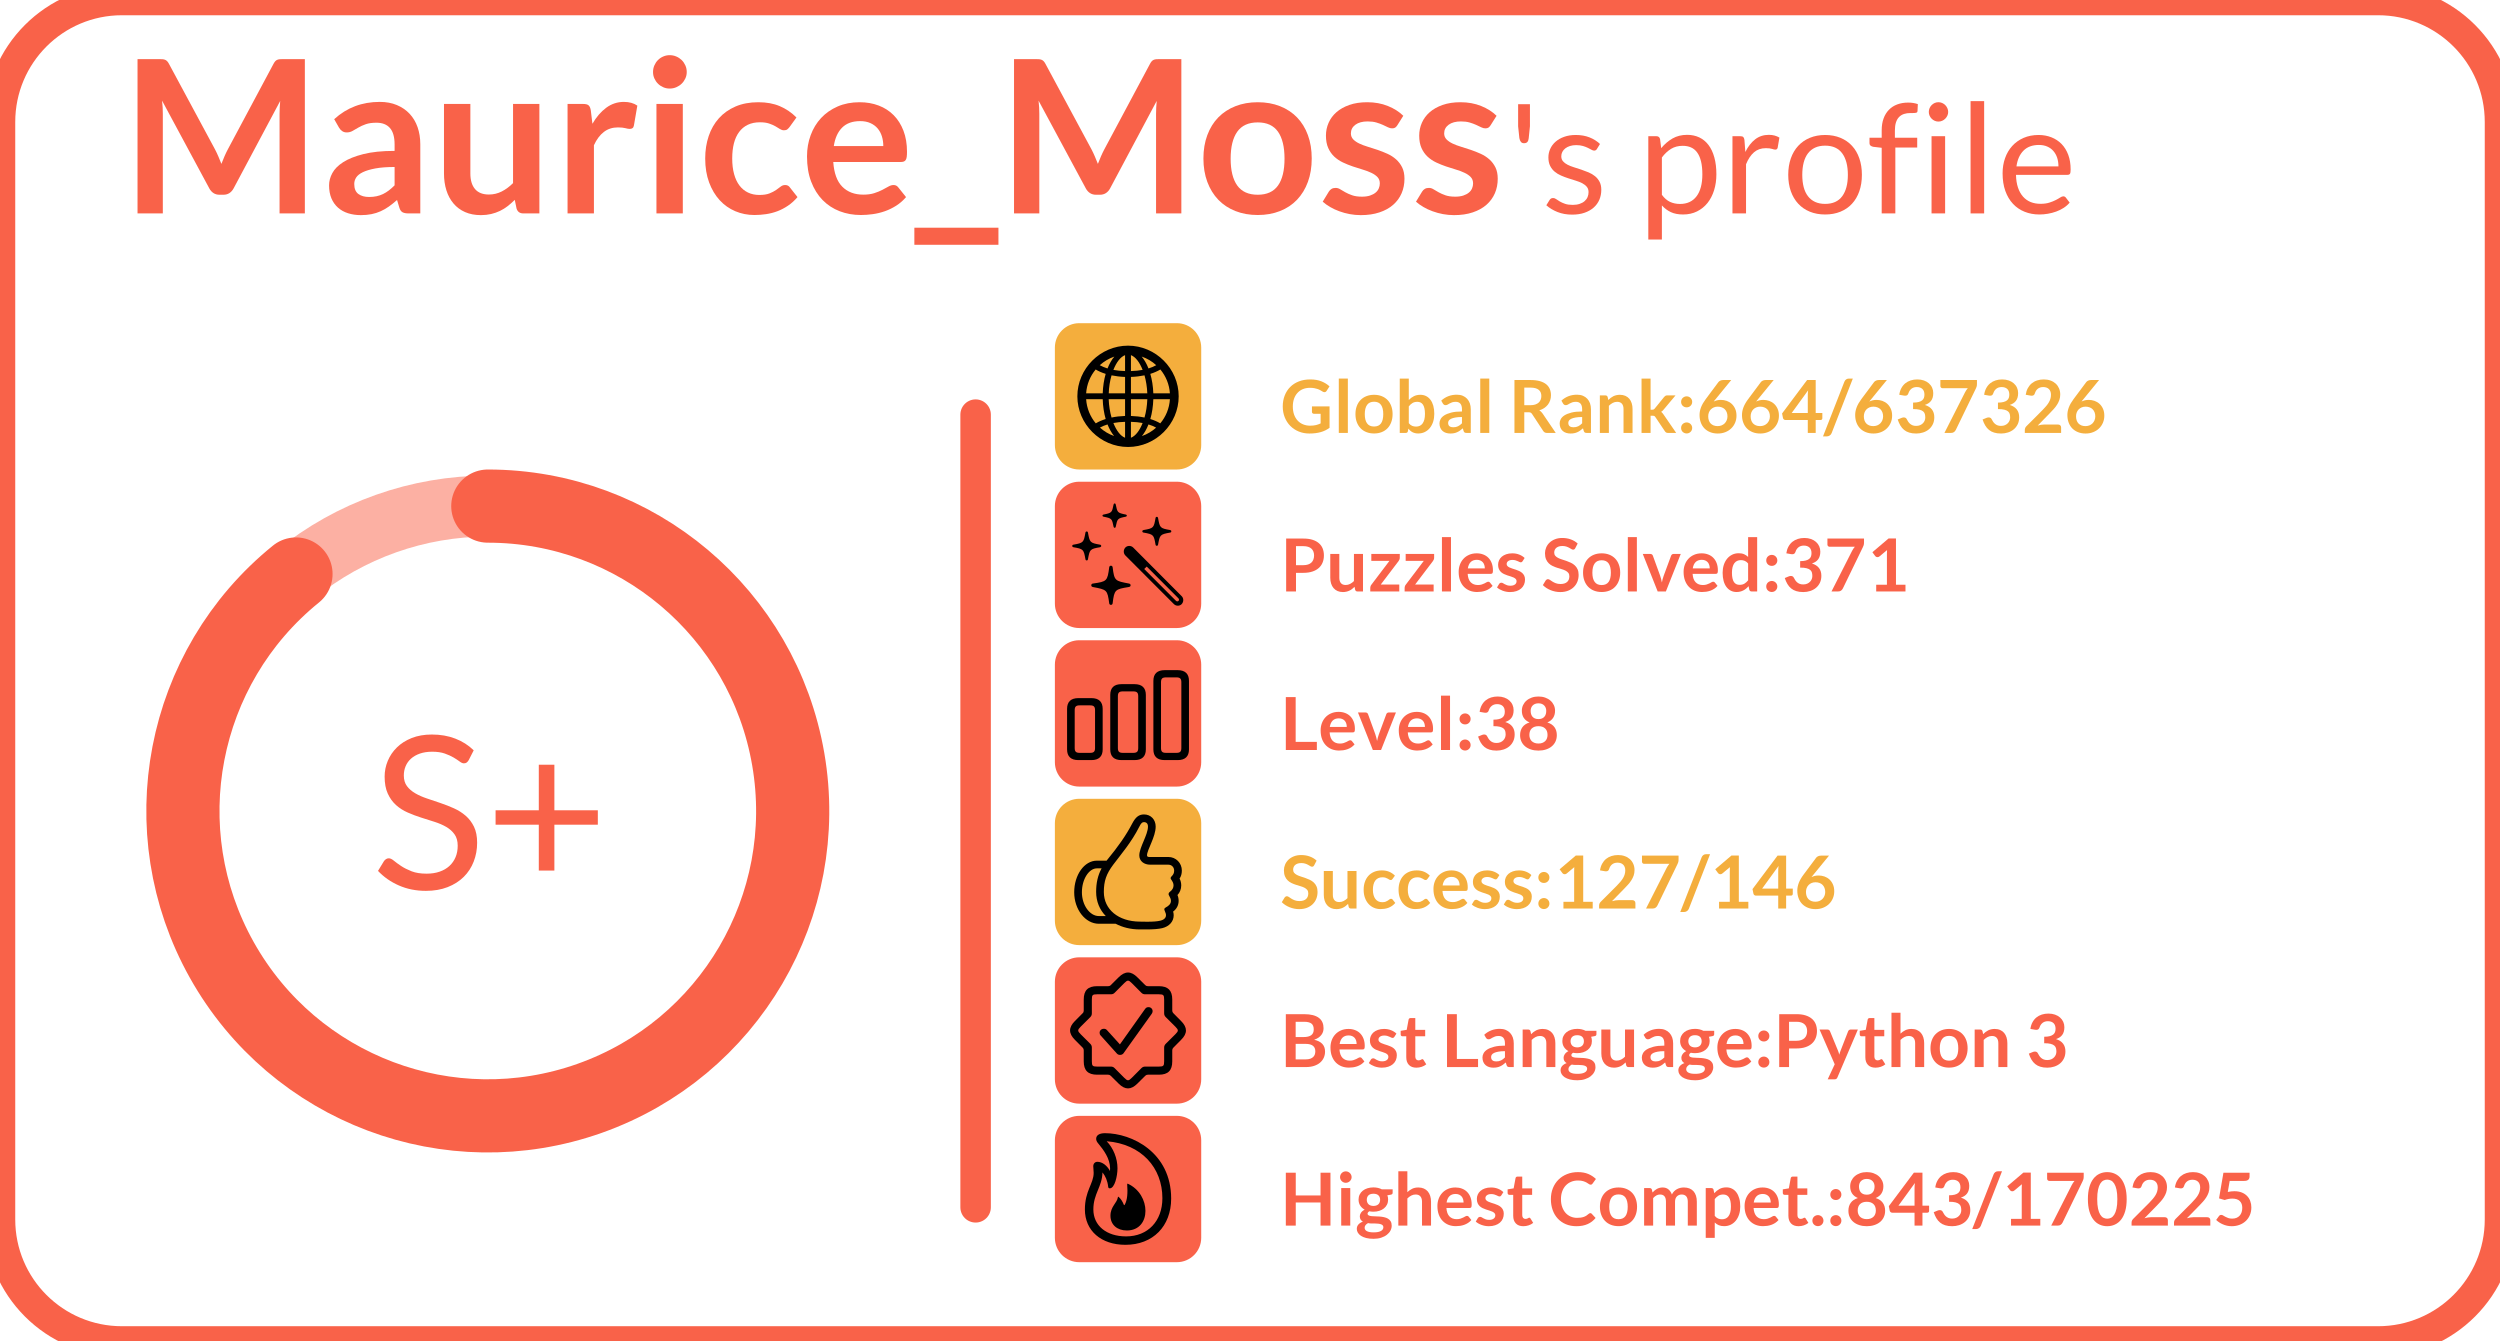 <?xml version='1.0' encoding='ASCII' standalone='yes'?>
<svg xmlns="http://www.w3.org/2000/svg" xmlns:xlink="http://www.w3.org/1999/xlink" version="1.1" width="410px" height="220px" id="cg-readme-stats-user-details" role="presentation" viewBox="0 0 410 220">
  <g>
    <svg width="410px" height="220px" viewBox="0 0 410 220">
<defs>
<g>
<g id="glyph-0-0">
<path d="M 4.184 -20.074 C 4.848 -20.609 5.602 -21.062 6.449 -21.43 C 7.293 -21.797 8.297 -21.98 9.449 -21.98 C 10.266 -21.98 11 -21.871 11.656 -21.648 C 12.309 -21.426 12.863 -21.113 13.316 -20.711 C 13.773 -20.309 14.121 -19.824 14.359 -19.258 C 14.598 -18.691 14.719 -18.066 14.719 -17.379 C 14.719 -16.734 14.637 -16.184 14.473 -15.723 C 14.309 -15.262 14.105 -14.859 13.859 -14.516 C 13.613 -14.172 13.348 -13.879 13.055 -13.633 C 12.762 -13.387 12.484 -13.156 12.215 -12.941 C 11.945 -12.727 11.711 -12.512 11.508 -12.301 C 11.301 -12.094 11.172 -11.859 11.113 -11.602 L 10.727 -9.922 L 7.77 -9.922 L 7.473 -11.918 C 7.402 -12.348 7.434 -12.719 7.57 -13.027 C 7.703 -13.34 7.891 -13.617 8.129 -13.867 C 8.367 -14.121 8.637 -14.352 8.934 -14.57 C 9.23 -14.785 9.512 -15.012 9.773 -15.25 C 10.035 -15.492 10.258 -15.758 10.438 -16.055 C 10.621 -16.355 10.711 -16.707 10.711 -17.113 C 10.711 -17.523 10.57 -17.855 10.289 -18.113 C 10.012 -18.371 9.602 -18.496 9.066 -18.496 C 8.645 -18.496 8.293 -18.457 8.008 -18.375 C 7.719 -18.293 7.473 -18.207 7.262 -18.113 C 7.051 -18.02 6.867 -17.934 6.711 -17.852 C 6.555 -17.77 6.387 -17.727 6.211 -17.727 C 5.816 -17.727 5.523 -17.898 5.336 -18.234 L 4.184 -20.074 M 6.738 -5.477 C 6.738 -5.805 6.797 -6.113 6.922 -6.406 C 7.043 -6.695 7.211 -6.949 7.422 -7.168 C 7.629 -7.383 7.879 -7.551 8.172 -7.672 C 8.465 -7.797 8.777 -7.859 9.117 -7.859 C 9.445 -7.859 9.75 -7.797 10.035 -7.672 C 10.32 -7.551 10.574 -7.383 10.789 -7.168 C 11.004 -6.949 11.172 -6.695 11.297 -6.406 C 11.418 -6.113 11.48 -5.805 11.48 -5.477 C 11.48 -5.141 11.418 -4.828 11.297 -4.543 C 11.172 -4.254 11.004 -4.008 10.789 -3.797 C 10.574 -3.586 10.32 -3.422 10.035 -3.297 C 9.75 -3.176 9.445 -3.113 9.117 -3.113 C 8.777 -3.113 8.465 -3.176 8.172 -3.297 C 7.879 -3.422 7.629 -3.586 7.422 -3.797 C 7.211 -4.008 7.043 -4.254 6.922 -4.543 C 6.797 -4.828 6.738 -5.141 6.738 -5.477 M 0.734 -25.305 L 18.41 -25.305 L 18.41 0 L 0.734 0 L 0.734 -25.305 M 1.871 -1.207 L 17.148 -1.207 L 17.148 -24.113 L 1.871 -24.113 Z M 1.871 -1.207 "/>
</g>
<g id="glyph-0-1">
<path d="M 15.262 -10.5 C 15.457 -10.125 15.641 -9.738 15.812 -9.336 C 15.98 -8.934 16.148 -8.527 16.309 -8.121 C 16.473 -8.539 16.641 -8.953 16.816 -9.363 C 16.992 -9.77 17.18 -10.16 17.379 -10.535 L 24.867 -24.551 C 24.961 -24.727 25.059 -24.867 25.156 -24.973 C 25.254 -25.078 25.367 -25.152 25.488 -25.199 C 25.609 -25.246 25.75 -25.277 25.898 -25.289 C 26.051 -25.301 26.234 -25.305 26.441 -25.305 L 29.996 -25.305 L 29.996 0 L 25.848 0 L 25.848 -16.344 C 25.848 -16.648 25.855 -16.98 25.875 -17.344 C 25.891 -17.703 25.918 -18.07 25.953 -18.445 L 18.305 -4.094 C 18.129 -3.77 17.902 -3.516 17.621 -3.332 C 17.344 -3.152 17.016 -3.062 16.641 -3.062 L 15.996 -3.062 C 15.621 -3.062 15.297 -3.152 15.016 -3.332 C 14.734 -3.516 14.508 -3.77 14.332 -4.094 L 6.578 -18.496 C 6.625 -18.113 6.66 -17.734 6.676 -17.367 C 6.695 -17 6.703 -16.66 6.703 -16.344 L 6.703 0 L 2.555 0 L 2.555 -25.305 L 6.109 -25.305 C 6.316 -25.305 6.5 -25.301 6.648 -25.289 C 6.801 -25.277 6.938 -25.246 7.062 -25.199 C 7.184 -25.152 7.297 -25.078 7.402 -24.973 C 7.508 -24.867 7.605 -24.727 7.699 -24.551 Z M 15.262 -10.5 "/>
</g>
<g id="glyph-0-2">
<path d="M 16.379 0 L 14.438 0 C 14.027 0 13.707 -0.062 13.477 -0.184 C 13.242 -0.305 13.066 -0.555 12.949 -0.926 L 12.566 -2.203 C 12.109 -1.797 11.664 -1.438 11.227 -1.129 C 10.789 -0.82 10.336 -0.559 9.871 -0.352 C 9.402 -0.141 8.906 0.016 8.383 0.121 C 7.859 0.227 7.273 0.281 6.633 0.281 C 5.875 0.281 5.176 0.176 4.531 -0.027 C 3.891 -0.23 3.34 -0.539 2.879 -0.949 C 2.418 -1.359 2.059 -1.867 1.801 -2.477 C 1.547 -3.086 1.418 -3.793 1.418 -4.602 C 1.418 -5.281 1.594 -5.949 1.953 -6.613 C 2.309 -7.273 2.898 -7.871 3.727 -8.402 C 4.555 -8.934 5.66 -9.379 7.035 -9.727 C 8.41 -10.078 10.121 -10.254 12.164 -10.254 L 12.164 -11.312 C 12.164 -12.523 11.91 -13.422 11.402 -14.004 C 10.895 -14.586 10.156 -14.875 9.188 -14.875 C 8.488 -14.875 7.902 -14.793 7.438 -14.629 C 6.973 -14.465 6.566 -14.281 6.223 -14.078 C 5.879 -13.875 5.559 -13.691 5.266 -13.527 C 4.977 -13.363 4.656 -13.281 4.305 -13.281 C 4.012 -13.281 3.762 -13.359 3.551 -13.512 C 3.344 -13.66 3.172 -13.848 3.047 -14.07 L 2.258 -15.453 C 4.324 -17.344 6.812 -18.289 9.73 -18.289 C 10.781 -18.289 11.715 -18.117 12.539 -17.77 C 13.359 -17.426 14.059 -16.949 14.629 -16.336 C 15.203 -15.723 15.637 -14.992 15.934 -14.141 C 16.23 -13.289 16.379 -12.355 16.379 -11.34 L 16.379 0 M 7.98 -2.695 C 8.422 -2.695 8.832 -2.734 9.203 -2.816 C 9.578 -2.895 9.93 -3.016 10.266 -3.176 C 10.598 -3.34 10.918 -3.535 11.227 -3.773 C 11.535 -4.008 11.848 -4.285 12.164 -4.605 L 12.164 -7.613 C 10.902 -7.613 9.848 -7.531 9.004 -7.375 C 8.156 -7.215 7.477 -7.012 6.965 -6.766 C 6.453 -6.52 6.086 -6.23 5.871 -5.902 C 5.656 -5.574 5.547 -5.215 5.547 -4.828 C 5.547 -4.062 5.773 -3.52 6.223 -3.188 C 6.672 -2.859 7.258 -2.695 7.98 -2.695 Z M 7.98 -2.695 "/>
</g>
<g id="glyph-0-3">
<path d="M 6.266 -17.953 L 6.266 -6.547 C 6.266 -5.449 6.52 -4.598 7.027 -4 C 7.535 -3.398 8.297 -3.098 9.309 -3.098 C 10.059 -3.098 10.758 -3.266 11.41 -3.598 C 12.062 -3.93 12.684 -4.387 13.266 -4.969 L 13.266 -17.953 L 17.586 -17.953 L 17.586 0 L 14.945 0 C 14.387 0 14.016 -0.262 13.844 -0.789 L 13.547 -2.223 C 13.172 -1.848 12.785 -1.508 12.391 -1.199 C 11.992 -0.891 11.57 -0.629 11.121 -0.41 C 10.672 -0.195 10.188 -0.027 9.668 0.098 C 9.148 0.219 8.594 0.281 7.996 0.281 C 7.016 0.281 6.152 0.113 5.398 -0.219 C 4.645 -0.551 4.012 -1.02 3.5 -1.629 C 2.988 -2.234 2.598 -2.953 2.336 -3.789 C 2.074 -4.621 1.941 -5.543 1.941 -6.547 L 1.941 -17.953 Z M 6.266 -17.953 "/>
</g>
<g id="glyph-0-4">
<path d="M 2.309 0 L 2.309 -17.953 L 4.848 -17.953 C 5.289 -17.953 5.602 -17.875 5.773 -17.711 C 5.949 -17.547 6.066 -17.266 6.125 -16.871 L 6.387 -14.699 C 7.027 -15.809 7.781 -16.684 8.645 -17.324 C 9.508 -17.965 10.477 -18.289 11.551 -18.289 C 12.438 -18.289 13.172 -18.082 13.754 -17.676 L 13.195 -14.438 C 13.16 -14.227 13.086 -14.078 12.969 -13.992 C 12.852 -13.902 12.691 -13.859 12.496 -13.859 C 12.32 -13.859 12.082 -13.902 11.777 -13.984 C 11.473 -14.062 11.07 -14.105 10.57 -14.105 C 9.672 -14.105 8.902 -13.855 8.262 -13.359 C 7.617 -12.867 7.074 -12.141 6.633 -11.184 L 6.633 0 Z M 2.309 0 "/>
</g>
<g id="glyph-0-5">
<path d="M 6.914 -17.953 L 6.914 0 L 2.59 0 L 2.59 -17.953 L 6.914 -17.953 M 7.559 -23.188 C 7.559 -22.812 7.484 -22.465 7.332 -22.137 C 7.18 -21.812 6.98 -21.523 6.73 -21.281 C 6.477 -21.035 6.184 -20.84 5.844 -20.695 C 5.508 -20.547 5.145 -20.477 4.762 -20.477 C 4.387 -20.477 4.035 -20.547 3.703 -20.695 C 3.367 -20.84 3.078 -21.035 2.836 -21.281 C 2.59 -21.523 2.395 -21.812 2.25 -22.137 C 2.102 -22.465 2.031 -22.812 2.031 -23.188 C 2.031 -23.574 2.102 -23.934 2.25 -24.273 C 2.395 -24.609 2.59 -24.902 2.836 -25.148 C 3.078 -25.391 3.367 -25.59 3.703 -25.734 C 4.035 -25.879 4.387 -25.953 4.762 -25.953 C 5.145 -25.953 5.508 -25.879 5.844 -25.734 C 6.184 -25.59 6.477 -25.391 6.73 -25.148 C 6.98 -24.902 7.18 -24.609 7.332 -24.273 C 7.484 -23.934 7.559 -23.574 7.559 -23.188 Z M 7.559 -23.188 "/>
</g>
<g id="glyph-0-6">
<path d="M 14.926 -14.156 C 14.801 -13.996 14.672 -13.867 14.551 -13.773 C 14.43 -13.68 14.25 -13.633 14.016 -13.633 C 13.797 -13.633 13.578 -13.699 13.371 -13.832 C 13.16 -13.969 12.91 -14.121 12.617 -14.289 C 12.324 -14.457 11.98 -14.609 11.578 -14.742 C 11.172 -14.879 10.676 -14.945 10.078 -14.945 C 9.32 -14.945 8.656 -14.809 8.086 -14.535 C 7.512 -14.258 7.039 -13.867 6.66 -13.352 C 6.281 -12.84 5.996 -12.219 5.809 -11.488 C 5.625 -10.758 5.531 -9.934 5.531 -9.012 C 5.531 -8.055 5.633 -7.203 5.836 -6.457 C 6.039 -5.711 6.336 -5.082 6.719 -4.578 C 7.105 -4.07 7.57 -3.684 8.121 -3.422 C 8.668 -3.16 9.285 -3.027 9.977 -3.027 C 10.664 -3.027 11.219 -3.113 11.645 -3.281 C 12.07 -3.449 12.43 -3.637 12.723 -3.84 C 13.016 -4.047 13.27 -4.23 13.484 -4.402 C 13.699 -4.57 13.941 -4.656 14.211 -4.656 C 14.559 -4.656 14.824 -4.52 14.996 -4.254 L 16.238 -2.676 C 15.762 -2.117 15.242 -1.648 14.684 -1.27 C 14.121 -0.891 13.543 -0.586 12.941 -0.359 C 12.34 -0.133 11.719 0.027 11.078 0.121 C 10.438 0.215 9.801 0.262 9.172 0.262 C 8.062 0.262 7.016 0.055 6.039 -0.359 C 5.059 -0.773 4.203 -1.375 3.473 -2.172 C 2.746 -2.965 2.168 -3.934 1.742 -5.082 C 1.316 -6.234 1.102 -7.543 1.102 -9.012 C 1.102 -10.332 1.293 -11.555 1.672 -12.68 C 2.051 -13.805 2.609 -14.777 3.344 -15.602 C 4.078 -16.422 4.988 -17.066 6.074 -17.535 C 7.156 -18 8.406 -18.234 9.816 -18.234 C 11.16 -18.234 12.336 -18.02 13.344 -17.586 C 14.352 -17.156 15.262 -16.539 16.066 -15.734 Z M 14.926 -14.156 "/>
</g>
<g id="glyph-0-7">
<path d="M 9.73 -18.234 C 10.863 -18.234 11.902 -18.055 12.855 -17.691 C 13.805 -17.332 14.625 -16.805 15.312 -16.109 C 16 -15.414 16.539 -14.562 16.922 -13.555 C 17.309 -12.543 17.5 -11.391 17.5 -10.098 C 17.5 -9.77 17.484 -9.5 17.457 -9.285 C 17.426 -9.066 17.375 -8.898 17.297 -8.777 C 17.223 -8.652 17.121 -8.566 16.992 -8.516 C 16.863 -8.461 16.699 -8.434 16.504 -8.434 L 5.406 -8.434 C 5.535 -6.59 6.031 -5.238 6.895 -4.375 C 7.758 -3.512 8.902 -3.078 10.324 -3.078 C 11.023 -3.078 11.629 -3.16 12.137 -3.324 C 12.645 -3.488 13.086 -3.668 13.465 -3.867 C 13.844 -4.066 14.18 -4.246 14.465 -4.41 C 14.75 -4.574 15.027 -4.656 15.297 -4.656 C 15.469 -4.656 15.621 -4.621 15.75 -4.551 C 15.879 -4.48 15.988 -4.379 16.082 -4.254 L 17.344 -2.676 C 16.863 -2.117 16.328 -1.648 15.734 -1.27 C 15.137 -0.891 14.516 -0.586 13.867 -0.359 C 13.223 -0.133 12.562 0.027 11.891 0.121 C 11.219 0.215 10.57 0.262 9.941 0.262 C 8.691 0.262 7.531 0.055 6.457 -0.359 C 5.383 -0.773 4.449 -1.387 3.656 -2.195 C 2.863 -3.008 2.238 -4.012 1.785 -5.207 C 1.328 -6.402 1.102 -7.789 1.102 -9.363 C 1.102 -10.586 1.301 -11.738 1.699 -12.82 C 2.094 -13.898 2.664 -14.836 3.402 -15.637 C 4.145 -16.434 5.047 -17.066 6.117 -17.535 C 7.184 -18 8.387 -18.234 9.73 -18.234 M 9.816 -15.137 C 8.559 -15.137 7.57 -14.781 6.859 -14.07 C 6.148 -13.359 5.691 -12.348 5.496 -11.043 L 13.613 -11.043 C 13.613 -11.602 13.539 -12.129 13.387 -12.625 C 13.234 -13.121 13.004 -13.559 12.688 -13.93 C 12.371 -14.305 11.977 -14.598 11.496 -14.812 C 11.02 -15.031 10.461 -15.137 9.816 -15.137 Z M 9.816 -15.137 "/>
</g>
<g id="glyph-0-8">
<path d="M 13.789 2.344 L 13.789 5.145 L 0 5.145 L 0 2.344 Z M 13.789 2.344 "/>
</g>
<g id="glyph-0-9">
<path d="M 9.977 -18.234 C 11.316 -18.234 12.531 -18.02 13.625 -17.586 C 14.715 -17.156 15.645 -16.543 16.414 -15.75 C 17.184 -14.957 17.781 -13.988 18.199 -12.844 C 18.621 -11.703 18.828 -10.426 18.828 -9.012 C 18.828 -7.59 18.621 -6.305 18.199 -5.164 C 17.781 -4.02 17.184 -3.047 16.414 -2.238 C 15.645 -1.434 14.715 -0.816 13.625 -0.387 C 12.531 0.047 11.316 0.262 9.977 0.262 C 8.633 0.262 7.414 0.047 6.316 -0.387 C 5.223 -0.816 4.285 -1.434 3.508 -2.238 C 2.734 -3.047 2.133 -4.02 1.707 -5.164 C 1.281 -6.305 1.066 -7.59 1.066 -9.012 C 1.066 -10.426 1.281 -11.703 1.707 -12.844 C 2.133 -13.988 2.734 -14.957 3.508 -15.75 C 4.285 -16.543 5.223 -17.156 6.316 -17.586 C 7.414 -18.02 8.633 -18.234 9.977 -18.234 M 9.977 -3.062 C 11.469 -3.062 12.574 -3.562 13.293 -4.566 C 14.008 -5.57 14.367 -7.039 14.367 -8.977 C 14.367 -10.914 14.008 -12.391 13.293 -13.406 C 12.574 -14.422 11.469 -14.926 9.977 -14.926 C 8.457 -14.926 7.34 -14.418 6.613 -13.395 C 5.891 -12.375 5.531 -10.902 5.531 -8.977 C 5.531 -7.051 5.891 -5.586 6.613 -4.578 C 7.34 -3.566 8.457 -3.062 9.977 -3.062 Z M 9.977 -3.062 "/>
</g>
<g id="glyph-0-10">
<path d="M 12.969 -14.453 C 12.852 -14.27 12.727 -14.137 12.602 -14.062 C 12.473 -13.984 12.309 -13.949 12.109 -13.949 C 11.898 -13.949 11.676 -14.004 11.438 -14.121 C 11.195 -14.238 10.922 -14.371 10.605 -14.516 C 10.289 -14.66 9.93 -14.793 9.527 -14.91 C 9.125 -15.027 8.652 -15.086 8.102 -15.086 C 7.25 -15.086 6.578 -14.902 6.09 -14.543 C 5.602 -14.18 5.355 -13.707 5.355 -13.125 C 5.355 -12.738 5.48 -12.418 5.73 -12.152 C 5.98 -11.891 6.316 -11.66 6.73 -11.461 C 7.145 -11.266 7.613 -11.086 8.137 -10.93 C 8.664 -10.77 9.199 -10.598 9.746 -10.414 C 10.297 -10.227 10.832 -10.012 11.359 -9.773 C 11.883 -9.535 12.352 -9.23 12.766 -8.863 C 13.18 -8.496 13.512 -8.055 13.766 -7.543 C 14.016 -7.027 14.141 -6.41 14.141 -5.688 C 14.141 -4.824 13.984 -4.027 13.668 -3.297 C 13.352 -2.57 12.891 -1.941 12.285 -1.41 C 11.68 -0.879 10.93 -0.465 10.035 -0.168 C 9.145 0.133 8.121 0.281 6.965 0.281 C 6.348 0.281 5.742 0.223 5.152 0.113 C 4.566 0.004 4 -0.152 3.457 -0.352 C 2.914 -0.547 2.41 -0.781 1.953 -1.051 C 1.492 -1.316 1.086 -1.609 0.734 -1.926 L 1.734 -3.57 C 1.859 -3.77 2.012 -3.922 2.188 -4.023 C 2.363 -4.129 2.586 -4.184 2.852 -4.184 C 3.121 -4.184 3.375 -4.105 3.613 -3.953 C 3.852 -3.805 4.129 -3.641 4.445 -3.465 C 4.762 -3.289 5.129 -3.125 5.555 -2.977 C 5.98 -2.824 6.523 -2.746 7.176 -2.746 C 7.688 -2.746 8.129 -2.809 8.496 -2.93 C 8.863 -3.055 9.168 -3.215 9.406 -3.414 C 9.645 -3.609 9.82 -3.84 9.93 -4.105 C 10.043 -4.367 10.098 -4.637 10.098 -4.918 C 10.098 -5.336 9.973 -5.684 9.723 -5.949 C 9.469 -6.219 9.137 -6.453 8.723 -6.648 C 8.309 -6.848 7.836 -7.027 7.305 -7.184 C 6.777 -7.34 6.234 -7.512 5.68 -7.699 C 5.125 -7.887 4.582 -8.105 4.051 -8.355 C 3.52 -8.605 3.047 -8.926 2.633 -9.309 C 2.219 -9.695 1.887 -10.168 1.637 -10.727 C 1.387 -11.289 1.262 -11.965 1.262 -12.758 C 1.262 -13.492 1.406 -14.191 1.699 -14.859 C 1.988 -15.523 2.418 -16.102 2.984 -16.598 C 3.551 -17.094 4.254 -17.492 5.102 -17.789 C 5.945 -18.086 6.926 -18.234 8.031 -18.234 C 9.27 -18.234 10.395 -18.031 11.41 -17.621 C 12.426 -17.215 13.27 -16.676 13.949 -16.012 Z M 12.969 -14.453 "/>
</g>
<g id="glyph-1-0">
<path d="M 3.125 -14.262 C 3.332 -14.445 3.555 -14.617 3.793 -14.773 C 4.031 -14.934 4.293 -15.074 4.574 -15.195 C 4.859 -15.316 5.164 -15.41 5.492 -15.48 C 5.824 -15.551 6.18 -15.586 6.562 -15.586 C 7.086 -15.586 7.566 -15.516 7.992 -15.367 C 8.422 -15.223 8.789 -15.016 9.094 -14.75 C 9.398 -14.484 9.637 -14.16 9.805 -13.781 C 9.977 -13.402 10.062 -12.98 10.062 -12.512 C 10.062 -12.055 10 -11.66 9.875 -11.324 C 9.75 -10.992 9.594 -10.703 9.406 -10.457 C 9.219 -10.211 9.012 -9.996 8.789 -9.82 C 8.562 -9.641 8.352 -9.473 8.148 -9.312 C 7.949 -9.152 7.777 -8.996 7.633 -8.844 C 7.484 -8.691 7.395 -8.516 7.363 -8.324 L 7.148 -7.012 L 5.625 -7.012 L 5.477 -8.477 C 5.441 -8.758 5.48 -9.008 5.586 -9.219 C 5.695 -9.43 5.844 -9.629 6.031 -9.805 C 6.219 -9.984 6.426 -10.16 6.656 -10.324 C 6.887 -10.492 7.102 -10.672 7.301 -10.863 C 7.5 -11.055 7.668 -11.27 7.801 -11.512 C 7.934 -11.754 8 -12.043 8 -12.375 C 8 -12.801 7.848 -13.137 7.543 -13.387 C 7.238 -13.637 6.852 -13.762 6.375 -13.762 C 6.035 -13.762 5.746 -13.727 5.512 -13.648 C 5.277 -13.574 5.078 -13.492 4.914 -13.398 C 4.746 -13.309 4.605 -13.227 4.488 -13.148 C 4.371 -13.074 4.266 -13.039 4.176 -13.039 C 3.965 -13.039 3.812 -13.129 3.711 -13.312 L 3.125 -14.262 M 4.949 -3.648 C 4.949 -4.043 5.078 -4.371 5.336 -4.637 C 5.598 -4.902 5.926 -5.039 6.324 -5.039 C 6.508 -5.039 6.684 -5.004 6.852 -4.93 C 7.016 -4.859 7.16 -4.762 7.281 -4.637 C 7.402 -4.512 7.496 -4.363 7.57 -4.195 C 7.641 -4.023 7.676 -3.84 7.676 -3.648 C 7.676 -3.457 7.641 -3.277 7.57 -3.113 C 7.496 -2.945 7.402 -2.801 7.281 -2.676 C 7.16 -2.551 7.016 -2.453 6.852 -2.383 C 6.684 -2.309 6.508 -2.273 6.324 -2.273 C 5.926 -2.273 5.598 -2.406 5.336 -2.668 C 5.078 -2.93 4.949 -3.258 4.949 -3.648 M 0.562 -17.914 L 12.738 -17.914 L 12.738 0 L 0.562 0 L 0.562 -17.914 M 1.188 -0.676 L 12.023 -0.676 L 12.023 -17.227 L 1.188 -17.227 Z M 1.188 -0.676 "/>
</g>
<g id="glyph-1-1">
<path d="M 3.836 -17.914 L 3.836 -14.289 L 3.637 -12.352 C 3.613 -12.082 3.543 -11.879 3.426 -11.73 C 3.309 -11.586 3.121 -11.512 2.863 -11.512 C 2.645 -11.512 2.477 -11.586 2.355 -11.73 C 2.234 -11.879 2.148 -12.082 2.102 -12.352 L 1.898 -14.289 L 1.898 -17.914 Z M 3.836 -17.914 "/>
</g>
<g id="glyph-1-2">
<path d="M 9.074 -10.574 C 8.977 -10.391 8.82 -10.301 8.613 -10.301 C 8.488 -10.301 8.348 -10.348 8.188 -10.438 C 8.027 -10.527 7.836 -10.633 7.605 -10.742 C 7.379 -10.855 7.105 -10.961 6.789 -11.055 C 6.473 -11.152 6.098 -11.199 5.664 -11.199 C 5.289 -11.199 4.949 -11.152 4.648 -11.055 C 4.352 -10.961 4.094 -10.828 3.883 -10.664 C 3.668 -10.496 3.508 -10.301 3.395 -10.082 C 3.281 -9.859 3.227 -9.621 3.227 -9.363 C 3.227 -9.039 3.32 -8.766 3.508 -8.551 C 3.695 -8.332 3.941 -8.145 4.25 -7.988 C 4.559 -7.828 4.91 -7.691 5.301 -7.57 C 5.691 -7.449 6.094 -7.32 6.508 -7.18 C 6.918 -7.043 7.32 -6.891 7.711 -6.727 C 8.105 -6.559 8.453 -6.352 8.762 -6.102 C 9.07 -5.852 9.32 -5.543 9.508 -5.18 C 9.695 -4.82 9.789 -4.383 9.789 -3.875 C 9.789 -3.293 9.684 -2.754 9.477 -2.258 C 9.266 -1.762 8.957 -1.332 8.551 -0.969 C 8.141 -0.605 7.641 -0.32 7.051 -0.113 C 6.457 0.098 5.773 0.199 5 0.199 C 4.117 0.199 3.316 0.055 2.602 -0.23 C 1.883 -0.52 1.273 -0.887 0.773 -1.336 L 1.301 -2.188 C 1.367 -2.297 1.445 -2.379 1.539 -2.438 C 1.629 -2.496 1.75 -2.523 1.898 -2.523 C 2.051 -2.523 2.207 -2.465 2.375 -2.352 C 2.543 -2.234 2.742 -2.105 2.98 -1.961 C 3.219 -1.82 3.508 -1.691 3.844 -1.574 C 4.18 -1.457 4.605 -1.398 5.113 -1.398 C 5.547 -1.398 5.926 -1.457 6.25 -1.57 C 6.574 -1.68 6.848 -1.832 7.062 -2.023 C 7.277 -2.215 7.441 -2.438 7.543 -2.688 C 7.648 -2.938 7.699 -3.203 7.699 -3.488 C 7.699 -3.836 7.605 -4.129 7.418 -4.355 C 7.23 -4.586 6.984 -4.781 6.676 -4.945 C 6.367 -5.105 6.016 -5.246 5.617 -5.367 C 5.223 -5.488 4.82 -5.617 4.406 -5.75 C 3.992 -5.883 3.59 -6.035 3.195 -6.207 C 2.797 -6.379 2.445 -6.59 2.137 -6.852 C 1.828 -7.109 1.582 -7.426 1.395 -7.805 C 1.207 -8.184 1.113 -8.645 1.113 -9.188 C 1.113 -9.672 1.211 -10.137 1.414 -10.582 C 1.613 -11.027 1.902 -11.418 2.289 -11.758 C 2.672 -12.094 3.141 -12.363 3.699 -12.562 C 4.258 -12.762 4.895 -12.863 5.613 -12.863 C 6.445 -12.863 7.195 -12.73 7.855 -12.469 C 8.52 -12.207 9.09 -11.848 9.574 -11.387 Z M 9.074 -10.574 "/>
</g>
<g id="glyph-1-3">
</g>
<g id="glyph-1-4">
<path d="M 1.824 4.289 L 1.824 -12.664 L 3.148 -12.664 C 3.465 -12.664 3.668 -12.508 3.75 -12.199 L 3.938 -10.699 C 4.48 -11.359 5.098 -11.887 5.793 -12.289 C 6.488 -12.688 7.293 -12.887 8.199 -12.887 C 8.926 -12.887 9.582 -12.746 10.176 -12.469 C 10.766 -12.191 11.27 -11.777 11.688 -11.23 C 12.105 -10.684 12.426 -10.008 12.648 -9.199 C 12.875 -8.391 12.988 -7.461 12.988 -6.414 C 12.988 -5.48 12.863 -4.609 12.613 -3.805 C 12.363 -3.004 12.004 -2.305 11.539 -1.719 C 11.07 -1.133 10.496 -0.668 9.82 -0.332 C 9.141 0.008 8.375 0.176 7.523 0.176 C 6.742 0.176 6.074 0.047 5.52 -0.211 C 4.965 -0.473 4.477 -0.836 4.051 -1.312 L 4.051 4.289 L 1.824 4.289 M 7.461 -11.086 C 6.738 -11.086 6.102 -10.922 5.555 -10.586 C 5.012 -10.254 4.508 -9.785 4.051 -9.176 L 4.051 -3.051 C 4.457 -2.5 4.906 -2.113 5.395 -1.887 C 5.883 -1.664 6.426 -1.551 7.023 -1.551 C 8.199 -1.551 9.105 -1.973 9.738 -2.812 C 10.371 -3.652 10.688 -4.855 10.688 -6.414 C 10.688 -7.238 10.613 -7.945 10.469 -8.539 C 10.324 -9.129 10.113 -9.613 9.836 -9.992 C 9.562 -10.371 9.227 -10.648 8.824 -10.824 C 8.426 -11 7.973 -11.086 7.461 -11.086 Z M 7.461 -11.086 "/>
</g>
<g id="glyph-1-5">
<path d="M 1.824 0 L 1.824 -12.664 L 3.102 -12.664 C 3.34 -12.664 3.508 -12.617 3.602 -12.523 C 3.691 -12.434 3.754 -12.273 3.789 -12.051 L 3.938 -10.074 C 4.371 -10.957 4.906 -11.648 5.543 -12.145 C 6.18 -12.641 6.93 -12.887 7.789 -12.887 C 8.137 -12.887 8.453 -12.848 8.738 -12.77 C 9.02 -12.691 9.285 -12.578 9.523 -12.438 L 9.238 -10.773 C 9.18 -10.566 9.051 -10.461 8.852 -10.461 C 8.734 -10.461 8.555 -10.504 8.312 -10.582 C 8.07 -10.66 7.734 -10.699 7.301 -10.699 C 6.523 -10.699 5.879 -10.477 5.355 -10.023 C 4.836 -9.574 4.398 -8.922 4.051 -8.062 L 4.051 0 Z M 1.824 0 "/>
</g>
<g id="glyph-1-6">
<path d="M 6.949 -12.863 C 7.875 -12.863 8.711 -12.707 9.457 -12.398 C 10.203 -12.09 10.836 -11.652 11.355 -11.086 C 11.879 -10.52 12.277 -9.836 12.555 -9.031 C 12.836 -8.227 12.977 -7.328 12.977 -6.336 C 12.977 -5.336 12.836 -4.438 12.555 -3.637 C 12.277 -2.836 11.879 -2.152 11.355 -1.586 C 10.836 -1.02 10.203 -0.586 9.457 -0.281 C 8.711 0.023 7.875 0.176 6.949 0.176 C 6.023 0.176 5.191 0.023 4.445 -0.281 C 3.699 -0.586 3.062 -1.02 2.539 -1.586 C 2.012 -2.152 1.609 -2.836 1.324 -3.637 C 1.043 -4.438 0.898 -5.336 0.898 -6.336 C 0.898 -7.328 1.043 -8.227 1.324 -9.031 C 1.609 -9.836 2.012 -10.52 2.539 -11.086 C 3.062 -11.652 3.699 -12.09 4.445 -12.398 C 5.191 -12.707 6.023 -12.863 6.949 -12.863 M 6.949 -1.562 C 8.199 -1.562 9.133 -1.98 9.75 -2.82 C 10.367 -3.656 10.676 -4.824 10.676 -6.324 C 10.676 -7.832 10.367 -9.008 9.75 -9.852 C 9.133 -10.691 8.199 -11.113 6.949 -11.113 C 6.316 -11.113 5.766 -11.004 5.301 -10.789 C 4.832 -10.57 4.445 -10.258 4.133 -9.852 C 3.82 -9.441 3.586 -8.941 3.43 -8.344 C 3.277 -7.746 3.199 -7.074 3.199 -6.324 C 3.199 -5.574 3.277 -4.902 3.43 -4.312 C 3.586 -3.723 3.82 -3.223 4.133 -2.82 C 4.445 -2.414 4.832 -2.105 5.301 -1.887 C 5.766 -1.672 6.316 -1.562 6.949 -1.562 Z M 6.949 -1.562 "/>
</g>
<g id="glyph-1-7">
<path d="M 2.324 0 L 2.324 -10.762 L 0.926 -10.926 C 0.75 -10.965 0.605 -11.031 0.492 -11.117 C 0.383 -11.207 0.324 -11.332 0.324 -11.5 L 0.324 -12.414 L 2.324 -12.414 L 2.324 -13.637 C 2.324 -14.363 2.426 -15.008 2.633 -15.57 C 2.836 -16.133 3.129 -16.605 3.508 -16.992 C 3.887 -17.383 4.34 -17.676 4.875 -17.875 C 5.41 -18.074 6.008 -18.176 6.676 -18.176 C 7.242 -18.176 7.766 -18.09 8.25 -17.926 L 8.199 -16.812 C 8.191 -16.645 8.121 -16.547 7.988 -16.512 C 7.855 -16.48 7.668 -16.461 7.426 -16.461 L 7.039 -16.461 C 6.652 -16.461 6.305 -16.414 5.992 -16.312 C 5.68 -16.211 5.414 -16.051 5.188 -15.824 C 4.961 -15.602 4.789 -15.305 4.668 -14.938 C 4.547 -14.57 4.488 -14.117 4.488 -13.574 L 4.488 -12.414 L 8.148 -12.414 L 8.148 -10.801 L 4.562 -10.801 L 4.562 0 Z M 2.324 0 "/>
</g>
<g id="glyph-1-8">
<path d="M 4.301 -12.664 L 4.301 0 L 2.074 0 L 2.074 -12.664 L 4.301 -12.664 M 4.801 -16.637 C 4.801 -16.422 4.758 -16.219 4.668 -16.031 C 4.582 -15.844 4.465 -15.676 4.32 -15.531 C 4.172 -15.387 4.004 -15.27 3.812 -15.188 C 3.621 -15.105 3.418 -15.062 3.199 -15.062 C 2.984 -15.062 2.781 -15.105 2.594 -15.188 C 2.406 -15.27 2.238 -15.387 2.094 -15.531 C 1.949 -15.676 1.832 -15.844 1.75 -16.031 C 1.668 -16.219 1.625 -16.422 1.625 -16.637 C 1.625 -16.855 1.668 -17.059 1.75 -17.258 C 1.832 -17.453 1.949 -17.621 2.094 -17.77 C 2.238 -17.914 2.406 -18.027 2.594 -18.113 C 2.781 -18.195 2.984 -18.238 3.199 -18.238 C 3.418 -18.238 3.621 -18.195 3.812 -18.113 C 4.004 -18.027 4.172 -17.914 4.32 -17.77 C 4.465 -17.621 4.582 -17.453 4.668 -17.258 C 4.758 -17.059 4.801 -16.855 4.801 -16.637 Z M 4.801 -16.637 "/>
</g>
<g id="glyph-1-9">
<path d="M 4.301 -18.414 L 4.301 0 L 2.074 0 L 2.074 -18.414 Z M 4.301 -18.414 "/>
</g>
<g id="glyph-1-10">
<path d="M 6.836 -12.863 C 7.598 -12.863 8.297 -12.734 8.938 -12.48 C 9.578 -12.227 10.133 -11.859 10.602 -11.383 C 11.066 -10.902 11.43 -10.309 11.695 -9.605 C 11.957 -8.902 12.086 -8.102 12.086 -7.199 C 12.086 -6.852 12.051 -6.617 11.977 -6.5 C 11.898 -6.383 11.758 -6.324 11.551 -6.324 L 3.125 -6.324 C 3.141 -5.523 3.25 -4.828 3.449 -4.238 C 3.648 -3.645 3.926 -3.152 4.273 -2.758 C 4.625 -2.359 5.043 -2.066 5.523 -1.867 C 6.008 -1.672 6.551 -1.574 7.148 -1.574 C 7.707 -1.574 8.191 -1.641 8.594 -1.77 C 8.996 -1.898 9.348 -2.039 9.637 -2.188 C 9.93 -2.336 10.172 -2.477 10.367 -2.605 C 10.566 -2.734 10.734 -2.801 10.875 -2.801 C 11.059 -2.801 11.199 -2.73 11.301 -2.586 L 11.926 -1.773 C 11.648 -1.441 11.32 -1.152 10.938 -0.906 C 10.555 -0.66 10.145 -0.457 9.707 -0.301 C 9.27 -0.141 8.816 -0.023 8.352 0.055 C 7.883 0.137 7.422 0.176 6.961 0.176 C 6.086 0.176 5.281 0.027 4.543 -0.27 C 3.805 -0.566 3.168 -0.996 2.633 -1.57 C 2.094 -2.141 1.676 -2.848 1.375 -3.688 C 1.074 -4.527 0.926 -5.496 0.926 -6.586 C 0.926 -7.473 1.059 -8.297 1.332 -9.062 C 1.602 -9.828 1.992 -10.492 2.5 -11.055 C 3.008 -11.617 3.629 -12.059 4.363 -12.383 C 5.098 -12.703 5.922 -12.863 6.836 -12.863 M 6.887 -11.227 C 5.812 -11.227 4.965 -10.914 4.352 -10.293 C 3.734 -9.672 3.352 -8.812 3.199 -7.711 L 10.086 -7.711 C 10.086 -8.23 10.016 -8.703 9.875 -9.133 C 9.734 -9.559 9.523 -9.93 9.25 -10.242 C 8.977 -10.555 8.641 -10.797 8.242 -10.969 C 7.848 -11.141 7.395 -11.227 6.887 -11.227 Z M 6.887 -11.227 "/>
</g>
<g id="glyph-2-0">
<path d="M 4.375 -19.969 C 4.668 -20.223 4.98 -20.465 5.312 -20.684 C 5.645 -20.906 6.008 -21.102 6.406 -21.27 C 6.801 -21.441 7.23 -21.574 7.691 -21.672 C 8.152 -21.773 8.652 -21.824 9.188 -21.824 C 9.922 -21.824 10.59 -21.719 11.191 -21.516 C 11.793 -21.312 12.305 -21.023 12.73 -20.648 C 13.156 -20.277 13.488 -19.824 13.73 -19.293 C 13.969 -18.762 14.086 -18.172 14.086 -17.516 C 14.086 -16.875 14 -16.32 13.824 -15.855 C 13.648 -15.387 13.43 -14.984 13.168 -14.641 C 12.906 -14.293 12.617 -13.996 12.301 -13.746 C 11.988 -13.496 11.691 -13.258 11.41 -13.039 C 11.129 -12.816 10.887 -12.598 10.684 -12.383 C 10.48 -12.164 10.355 -11.922 10.309 -11.656 L 10.012 -9.816 L 7.875 -9.816 L 7.664 -11.863 C 7.617 -12.262 7.672 -12.609 7.824 -12.906 C 7.973 -13.203 8.18 -13.477 8.445 -13.73 C 8.707 -13.98 8.996 -14.223 9.32 -14.453 C 9.641 -14.688 9.941 -14.938 10.219 -15.207 C 10.5 -15.477 10.734 -15.777 10.922 -16.117 C 11.105 -16.457 11.199 -16.859 11.199 -17.324 C 11.199 -17.922 10.988 -18.391 10.562 -18.742 C 10.137 -19.094 9.59 -19.266 8.926 -19.266 C 8.445 -19.266 8.043 -19.215 7.719 -19.109 C 7.391 -19.004 7.109 -18.887 6.879 -18.762 C 6.645 -18.633 6.445 -18.516 6.281 -18.41 C 6.121 -18.305 5.973 -18.254 5.844 -18.254 C 5.555 -18.254 5.336 -18.379 5.199 -18.637 L 4.375 -19.969 M 6.93 -5.109 C 6.93 -5.66 7.109 -6.121 7.473 -6.492 C 7.836 -6.867 8.297 -7.051 8.855 -7.051 C 9.113 -7.051 9.355 -7.004 9.59 -6.902 C 9.824 -6.805 10.023 -6.668 10.195 -6.492 C 10.363 -6.316 10.496 -6.109 10.598 -5.871 C 10.695 -5.633 10.746 -5.379 10.746 -5.109 C 10.746 -4.84 10.695 -4.59 10.598 -4.359 C 10.496 -4.125 10.363 -3.922 10.195 -3.746 C 10.023 -3.57 9.824 -3.434 9.59 -3.332 C 9.355 -3.234 9.113 -3.184 8.855 -3.184 C 8.297 -3.184 7.836 -3.367 7.473 -3.734 C 7.109 -4.105 6.93 -4.562 6.93 -5.109 M 0.789 -25.078 L 17.832 -25.078 L 17.832 0 L 0.789 0 L 0.789 -25.078 M 1.664 -0.945 L 16.836 -0.945 L 16.836 -24.113 L 1.664 -24.113 Z M 1.664 -0.945 "/>
</g>
<g id="glyph-2-1">
<path d="M 15.891 -21.156 C 15.785 -20.984 15.676 -20.852 15.559 -20.766 C 15.441 -20.676 15.289 -20.633 15.102 -20.633 C 14.902 -20.633 14.672 -20.73 14.41 -20.93 C 14.148 -21.129 13.816 -21.348 13.414 -21.586 C 13.012 -21.824 12.527 -22.043 11.961 -22.242 C 11.395 -22.441 10.711 -22.539 9.906 -22.539 C 9.148 -22.539 8.477 -22.438 7.891 -22.234 C 7.309 -22.031 6.82 -21.754 6.43 -21.402 C 6.039 -21.051 5.746 -20.641 5.547 -20.168 C 5.348 -19.695 5.25 -19.188 5.25 -18.637 C 5.25 -17.938 5.422 -17.355 5.766 -16.895 C 6.109 -16.434 6.566 -16.043 7.133 -15.715 C 7.695 -15.387 8.34 -15.105 9.055 -14.867 C 9.773 -14.629 10.508 -14.379 11.262 -14.121 C 12.016 -13.867 12.75 -13.578 13.465 -13.258 C 14.184 -12.934 14.824 -12.531 15.391 -12.039 C 15.957 -11.551 16.41 -10.949 16.758 -10.238 C 17.102 -9.527 17.273 -8.652 17.273 -7.613 C 17.273 -6.516 17.086 -5.484 16.711 -4.523 C 16.34 -3.562 15.793 -2.723 15.078 -2.012 C 14.359 -1.301 13.477 -0.742 12.434 -0.332 C 11.391 0.074 10.203 0.281 8.871 0.281 C 7.25 0.281 5.773 -0.016 4.438 -0.605 C 3.102 -1.191 1.961 -1.988 1.016 -2.992 L 1.996 -4.602 C 2.09 -4.73 2.203 -4.84 2.336 -4.926 C 2.469 -5.016 2.621 -5.059 2.781 -5.059 C 3.027 -5.059 3.309 -4.926 3.621 -4.664 C 3.938 -4.402 4.332 -4.113 4.805 -3.797 C 5.277 -3.484 5.848 -3.195 6.52 -2.93 C 7.191 -2.668 8.008 -2.539 8.977 -2.539 C 9.781 -2.539 10.5 -2.648 11.129 -2.871 C 11.762 -3.09 12.293 -3.402 12.73 -3.805 C 13.168 -4.207 13.504 -4.691 13.738 -5.25 C 13.973 -5.809 14.086 -6.434 14.086 -7.121 C 14.086 -7.879 13.914 -8.504 13.57 -8.984 C 13.227 -9.469 12.773 -9.875 12.215 -10.203 C 11.656 -10.527 11.016 -10.805 10.297 -11.035 C 9.582 -11.262 8.848 -11.496 8.094 -11.734 C 7.34 -11.973 6.605 -12.25 5.891 -12.566 C 5.172 -12.879 4.531 -13.289 3.973 -13.789 C 3.414 -14.293 2.961 -14.918 2.617 -15.672 C 2.273 -16.422 2.102 -17.355 2.102 -18.461 C 2.102 -19.348 2.273 -20.207 2.617 -21.035 C 2.961 -21.863 3.461 -22.598 4.113 -23.238 C 4.766 -23.883 5.574 -24.395 6.535 -24.781 C 7.5 -25.164 8.605 -25.359 9.852 -25.359 C 11.254 -25.359 12.531 -25.137 13.684 -24.691 C 14.84 -24.25 15.848 -23.609 16.711 -22.766 Z M 15.891 -21.156 "/>
</g>
<g id="glyph-2-2">
<path d="M 11.391 -20.406 L 11.391 -12.934 L 18.516 -12.934 L 18.516 -10.57 L 11.391 -10.57 L 11.391 -3.047 L 8.836 -3.047 L 8.836 -10.57 L 1.75 -10.57 L 1.75 -12.934 L 8.836 -12.934 L 8.836 -20.406 Z M 11.391 -20.406 "/>
</g>
<g id="glyph-3-0">
<path d="M 1.434 -6.883 C 1.66 -7.066 1.922 -7.223 2.211 -7.348 C 2.5 -7.473 2.844 -7.535 3.238 -7.535 C 3.52 -7.535 3.773 -7.496 3.996 -7.422 C 4.219 -7.348 4.41 -7.238 4.566 -7.102 C 4.723 -6.965 4.84 -6.797 4.922 -6.602 C 5.004 -6.41 5.047 -6.195 5.047 -5.957 C 5.047 -5.738 5.02 -5.551 4.961 -5.391 C 4.906 -5.234 4.836 -5.094 4.754 -4.977 C 4.668 -4.859 4.574 -4.758 4.477 -4.676 C 4.375 -4.59 4.281 -4.512 4.188 -4.438 C 4.098 -4.363 4.016 -4.289 3.945 -4.219 C 3.875 -4.145 3.828 -4.066 3.809 -3.977 L 3.68 -3.402 L 2.664 -3.402 L 2.562 -4.086 C 2.539 -4.234 2.551 -4.359 2.594 -4.469 C 2.641 -4.574 2.703 -4.668 2.785 -4.754 C 2.867 -4.84 2.961 -4.922 3.062 -4.996 C 3.164 -5.07 3.262 -5.148 3.352 -5.23 C 3.441 -5.312 3.516 -5.402 3.578 -5.504 C 3.641 -5.605 3.672 -5.727 3.672 -5.867 C 3.672 -6.008 3.625 -6.121 3.527 -6.211 C 3.434 -6.297 3.293 -6.344 3.109 -6.344 C 2.965 -6.344 2.844 -6.328 2.746 -6.301 C 2.648 -6.273 2.562 -6.242 2.488 -6.211 C 2.418 -6.18 2.355 -6.148 2.301 -6.121 C 2.246 -6.094 2.191 -6.078 2.129 -6.078 C 1.992 -6.078 1.895 -6.137 1.828 -6.254 L 1.434 -6.883 M 2.309 -1.879 C 2.309 -1.988 2.332 -2.098 2.371 -2.195 C 2.414 -2.297 2.473 -2.383 2.543 -2.457 C 2.617 -2.531 2.703 -2.59 2.801 -2.633 C 2.902 -2.672 3.012 -2.695 3.125 -2.695 C 3.238 -2.695 3.344 -2.672 3.441 -2.633 C 3.539 -2.59 3.625 -2.531 3.699 -2.457 C 3.773 -2.383 3.832 -2.297 3.871 -2.195 C 3.914 -2.098 3.938 -1.988 3.938 -1.879 C 3.938 -1.762 3.914 -1.656 3.871 -1.559 C 3.832 -1.461 3.773 -1.375 3.699 -1.301 C 3.625 -1.23 3.539 -1.172 3.441 -1.133 C 3.344 -1.09 3.238 -1.066 3.125 -1.066 C 3.012 -1.066 2.902 -1.09 2.801 -1.133 C 2.703 -1.172 2.617 -1.23 2.543 -1.301 C 2.473 -1.375 2.414 -1.461 2.371 -1.559 C 2.332 -1.656 2.309 -1.762 2.309 -1.879 M 0.254 -8.676 L 6.312 -8.676 L 6.312 0 L 0.254 0 L 0.254 -8.676 M 0.641 -0.414 L 5.879 -0.414 L 5.879 -8.27 L 0.641 -8.27 Z M 0.641 -0.414 "/>
</g>
<g id="glyph-3-1">
<path d="M 4.859 -1.188 C 5.223 -1.188 5.539 -1.223 5.812 -1.285 C 6.082 -1.352 6.34 -1.445 6.582 -1.559 L 6.582 -3.137 L 5.496 -3.137 C 5.391 -3.137 5.309 -3.168 5.25 -3.227 C 5.191 -3.281 5.16 -3.355 5.16 -3.438 L 5.16 -4.352 L 8.047 -4.352 L 8.047 -0.84 C 7.824 -0.68 7.598 -0.539 7.359 -0.422 C 7.121 -0.305 6.867 -0.207 6.598 -0.133 C 6.328 -0.055 6.039 0 5.73 0.039 C 5.422 0.078 5.09 0.098 4.734 0.098 C 4.102 0.098 3.52 -0.016 2.988 -0.234 C 2.457 -0.453 1.996 -0.762 1.609 -1.152 C 1.219 -1.543 0.918 -2.012 0.699 -2.555 C 0.48 -3.102 0.371 -3.695 0.371 -4.34 C 0.371 -4.988 0.477 -5.59 0.691 -6.133 C 0.902 -6.676 1.203 -7.145 1.594 -7.535 C 1.984 -7.93 2.457 -8.23 3.012 -8.449 C 3.566 -8.664 4.191 -8.773 4.883 -8.773 C 5.594 -8.773 6.203 -8.668 6.723 -8.457 C 7.242 -8.246 7.68 -7.973 8.039 -7.637 L 7.57 -6.906 C 7.48 -6.758 7.359 -6.684 7.207 -6.684 C 7.109 -6.684 7.012 -6.715 6.91 -6.781 C 6.785 -6.855 6.652 -6.934 6.52 -7.008 C 6.387 -7.086 6.238 -7.148 6.074 -7.207 C 5.914 -7.262 5.73 -7.309 5.527 -7.344 C 5.328 -7.379 5.094 -7.398 4.828 -7.398 C 4.402 -7.398 4.016 -7.324 3.668 -7.184 C 3.324 -7.039 3.027 -6.832 2.785 -6.562 C 2.539 -6.297 2.352 -5.973 2.219 -5.598 C 2.09 -5.223 2.023 -4.801 2.023 -4.34 C 2.023 -3.84 2.094 -3.395 2.23 -3.004 C 2.371 -2.613 2.566 -2.285 2.82 -2.016 C 3.07 -1.746 3.371 -1.543 3.719 -1.402 C 4.066 -1.258 4.449 -1.188 4.859 -1.188 Z M 4.859 -1.188 "/>
</g>
<g id="glyph-3-2">
<path d="M 2.371 -8.914 L 2.371 0 L 0.887 0 L 0.887 -8.914 Z M 2.371 -8.914 "/>
</g>
<g id="glyph-3-3">
<path d="M 3.422 -6.254 C 3.879 -6.254 4.297 -6.18 4.672 -6.031 C 5.047 -5.883 5.363 -5.672 5.629 -5.398 C 5.891 -5.129 6.098 -4.797 6.238 -4.402 C 6.383 -4.012 6.457 -3.574 6.457 -3.09 C 6.457 -2.602 6.383 -2.16 6.238 -1.77 C 6.098 -1.379 5.891 -1.043 5.629 -0.77 C 5.363 -0.492 5.047 -0.281 4.672 -0.133 C 4.297 0.016 3.879 0.09 3.422 0.09 C 2.961 0.09 2.543 0.016 2.164 -0.133 C 1.789 -0.281 1.469 -0.492 1.203 -0.77 C 0.938 -1.043 0.73 -1.379 0.586 -1.77 C 0.438 -2.16 0.367 -2.602 0.367 -3.09 C 0.367 -3.574 0.438 -4.012 0.586 -4.402 C 0.73 -4.797 0.938 -5.129 1.203 -5.398 C 1.469 -5.672 1.789 -5.883 2.164 -6.031 C 2.543 -6.18 2.961 -6.254 3.422 -6.254 M 3.422 -1.051 C 3.934 -1.051 4.312 -1.223 4.559 -1.566 C 4.805 -1.91 4.926 -2.414 4.926 -3.078 C 4.926 -3.742 4.805 -4.246 4.559 -4.598 C 4.312 -4.945 3.934 -5.117 3.422 -5.117 C 2.898 -5.117 2.516 -4.941 2.27 -4.594 C 2.02 -4.242 1.895 -3.738 1.895 -3.078 C 1.895 -2.418 2.02 -1.914 2.27 -1.57 C 2.516 -1.223 2.898 -1.051 3.422 -1.051 Z M 3.422 -1.051 "/>
</g>
<g id="glyph-3-4">
<path d="M 0.809 0 L 0.809 -8.914 L 2.293 -8.914 L 2.293 -5.398 C 2.535 -5.66 2.812 -5.867 3.121 -6.02 C 3.43 -6.176 3.789 -6.254 4.199 -6.254 C 4.535 -6.254 4.844 -6.184 5.121 -6.047 C 5.398 -5.906 5.641 -5.707 5.84 -5.441 C 6.043 -5.18 6.199 -4.852 6.309 -4.465 C 6.418 -4.074 6.473 -3.629 6.473 -3.125 C 6.473 -2.664 6.41 -2.238 6.289 -1.848 C 6.164 -1.457 5.988 -1.117 5.758 -0.828 C 5.527 -0.539 5.25 -0.316 4.922 -0.152 C 4.598 0.008 4.23 0.09 3.828 0.09 C 3.641 0.09 3.469 0.07 3.312 0.031 C 3.156 -0.004 3.016 -0.059 2.887 -0.125 C 2.758 -0.195 2.641 -0.277 2.527 -0.375 C 2.418 -0.473 2.312 -0.582 2.215 -0.703 L 2.148 -0.289 C 2.125 -0.184 2.082 -0.109 2.023 -0.066 C 1.969 -0.023 1.887 0 1.789 0 L 0.809 0 M 3.691 -5.102 C 3.383 -5.102 3.117 -5.035 2.902 -4.906 C 2.684 -4.773 2.48 -4.594 2.293 -4.355 L 2.293 -1.598 C 2.461 -1.387 2.645 -1.242 2.84 -1.16 C 3.039 -1.078 3.254 -1.039 3.484 -1.039 C 3.711 -1.039 3.91 -1.078 4.094 -1.164 C 4.273 -1.246 4.426 -1.375 4.551 -1.547 C 4.676 -1.719 4.773 -1.938 4.844 -2.199 C 4.91 -2.461 4.945 -2.77 4.945 -3.125 C 4.945 -3.484 4.914 -3.789 4.855 -4.039 C 4.801 -4.289 4.715 -4.492 4.609 -4.648 C 4.5 -4.805 4.367 -4.922 4.215 -4.992 C 4.062 -5.062 3.887 -5.102 3.691 -5.102 Z M 3.691 -5.102 "/>
</g>
<g id="glyph-3-5">
<path d="M 5.617 0 L 4.949 0 C 4.809 0 4.699 -0.02 4.621 -0.062 C 4.539 -0.105 4.48 -0.191 4.441 -0.316 L 4.309 -0.758 C 4.152 -0.617 4 -0.492 3.848 -0.387 C 3.699 -0.281 3.543 -0.191 3.383 -0.121 C 3.223 -0.047 3.055 0.008 2.875 0.043 C 2.695 0.078 2.492 0.098 2.273 0.098 C 2.016 0.098 1.773 0.062 1.555 -0.008 C 1.336 -0.078 1.145 -0.184 0.988 -0.324 C 0.828 -0.465 0.707 -0.641 0.617 -0.848 C 0.531 -1.059 0.484 -1.301 0.484 -1.578 C 0.484 -1.809 0.547 -2.039 0.668 -2.266 C 0.789 -2.492 0.992 -2.699 1.277 -2.883 C 1.562 -3.062 1.941 -3.215 2.41 -3.336 C 2.883 -3.457 3.469 -3.516 4.172 -3.516 L 4.172 -3.879 C 4.172 -4.293 4.082 -4.602 3.91 -4.801 C 3.734 -5 3.48 -5.102 3.148 -5.102 C 2.91 -5.102 2.711 -5.07 2.551 -5.016 C 2.391 -4.961 2.25 -4.898 2.133 -4.828 C 2.016 -4.758 1.906 -4.695 1.805 -4.637 C 1.707 -4.582 1.598 -4.555 1.477 -4.555 C 1.375 -4.555 1.289 -4.578 1.219 -4.633 C 1.145 -4.684 1.09 -4.746 1.043 -4.824 L 0.773 -5.297 C 1.48 -5.945 2.336 -6.27 3.336 -6.27 C 3.695 -6.27 4.016 -6.211 4.301 -6.094 C 4.582 -5.977 4.82 -5.812 5.016 -5.602 C 5.211 -5.391 5.359 -5.141 5.465 -4.848 C 5.566 -4.555 5.617 -4.234 5.617 -3.887 L 5.617 0 M 2.734 -0.926 C 2.887 -0.926 3.027 -0.938 3.156 -0.965 C 3.285 -0.992 3.406 -1.035 3.52 -1.09 C 3.633 -1.145 3.742 -1.211 3.848 -1.293 C 3.953 -1.375 4.062 -1.469 4.172 -1.578 L 4.172 -2.609 C 3.738 -2.609 3.379 -2.582 3.086 -2.527 C 2.797 -2.473 2.562 -2.406 2.387 -2.32 C 2.211 -2.234 2.086 -2.137 2.012 -2.023 C 1.938 -1.91 1.902 -1.789 1.902 -1.656 C 1.902 -1.395 1.98 -1.207 2.133 -1.094 C 2.285 -0.98 2.488 -0.926 2.734 -0.926 Z M 2.734 -0.926 "/>
</g>
<g id="glyph-3-6">
</g>
<g id="glyph-3-7">
<path d="M 2.543 -3.391 L 2.543 0 L 0.93 0 L 0.93 -8.676 L 3.574 -8.676 C 4.168 -8.676 4.676 -8.613 5.098 -8.492 C 5.52 -8.371 5.863 -8.199 6.137 -7.98 C 6.406 -7.762 6.602 -7.496 6.73 -7.191 C 6.855 -6.887 6.918 -6.547 6.918 -6.18 C 6.918 -5.887 6.875 -5.613 6.789 -5.352 C 6.703 -5.094 6.578 -4.855 6.418 -4.645 C 6.254 -4.434 6.055 -4.246 5.816 -4.086 C 5.578 -3.926 5.309 -3.797 5.004 -3.703 C 5.207 -3.586 5.383 -3.422 5.531 -3.203 L 7.703 0 L 6.254 0 C 6.113 0 5.992 -0.027 5.895 -0.086 C 5.797 -0.141 5.715 -0.219 5.645 -0.324 L 3.82 -3.102 C 3.754 -3.207 3.68 -3.281 3.598 -3.324 C 3.516 -3.367 3.395 -3.391 3.234 -3.391 L 2.543 -3.391 M 2.543 -4.547 L 3.551 -4.547 C 3.855 -4.547 4.121 -4.586 4.348 -4.66 C 4.574 -4.738 4.758 -4.844 4.906 -4.977 C 5.051 -5.109 5.16 -5.27 5.23 -5.453 C 5.305 -5.637 5.34 -5.84 5.34 -6.059 C 5.34 -6.5 5.195 -6.84 4.906 -7.074 C 4.613 -7.309 4.172 -7.43 3.574 -7.43 L 2.543 -7.43 Z M 2.543 -4.547 "/>
</g>
<g id="glyph-3-8">
<path d="M 0.793 0 L 0.793 -6.156 L 1.699 -6.156 C 1.891 -6.156 2.016 -6.066 2.074 -5.887 L 2.18 -5.398 C 2.301 -5.527 2.434 -5.645 2.57 -5.746 C 2.711 -5.852 2.855 -5.941 3.008 -6.02 C 3.164 -6.094 3.328 -6.152 3.504 -6.191 C 3.68 -6.23 3.871 -6.254 4.078 -6.254 C 4.414 -6.254 4.715 -6.195 4.973 -6.082 C 5.234 -5.969 5.449 -5.809 5.625 -5.602 C 5.801 -5.395 5.93 -5.148 6.02 -4.863 C 6.109 -4.578 6.156 -4.262 6.156 -3.918 L 6.156 0 L 4.676 0 L 4.676 -3.918 C 4.676 -4.293 4.586 -4.586 4.414 -4.789 C 4.238 -4.996 3.977 -5.102 3.629 -5.102 C 3.375 -5.102 3.133 -5.043 2.91 -4.926 C 2.688 -4.809 2.473 -4.652 2.273 -4.453 L 2.273 0 Z M 0.793 0 "/>
</g>
<g id="glyph-3-9">
<path d="M 2.293 -8.914 L 2.293 -3.809 L 2.566 -3.809 C 2.668 -3.809 2.746 -3.824 2.801 -3.852 C 2.859 -3.879 2.918 -3.934 2.98 -4.008 L 4.512 -5.898 C 4.578 -5.977 4.652 -6.039 4.727 -6.086 C 4.805 -6.133 4.902 -6.156 5.027 -6.156 L 6.383 -6.156 L 4.469 -3.871 C 4.402 -3.785 4.332 -3.711 4.262 -3.641 C 4.188 -3.57 4.109 -3.508 4.027 -3.457 C 4.109 -3.395 4.184 -3.324 4.246 -3.246 C 4.312 -3.164 4.375 -3.078 4.441 -2.988 L 6.492 0 L 5.152 0 C 5.039 0 4.941 -0.02 4.859 -0.059 C 4.781 -0.102 4.707 -0.168 4.645 -0.266 L 3.078 -2.598 C 3.02 -2.691 2.957 -2.75 2.898 -2.777 C 2.84 -2.805 2.746 -2.82 2.629 -2.82 L 2.293 -2.82 L 2.293 0 L 0.809 0 L 0.809 -8.914 Z M 2.293 -8.914 "/>
</g>
<g id="glyph-3-10">
<path d="M 0.68 -0.816 C 0.68 -0.941 0.699 -1.059 0.746 -1.172 C 0.793 -1.281 0.855 -1.379 0.938 -1.457 C 1.02 -1.539 1.117 -1.602 1.23 -1.648 C 1.344 -1.699 1.461 -1.723 1.59 -1.723 C 1.715 -1.723 1.832 -1.699 1.945 -1.648 C 2.055 -1.602 2.152 -1.539 2.23 -1.457 C 2.312 -1.379 2.375 -1.281 2.426 -1.172 C 2.473 -1.059 2.496 -0.941 2.496 -0.816 C 2.496 -0.688 2.473 -0.57 2.426 -0.461 C 2.375 -0.348 2.312 -0.254 2.23 -0.176 C 2.152 -0.094 2.055 -0.031 1.945 0.016 C 1.832 0.062 1.715 0.086 1.59 0.086 C 1.461 0.086 1.344 0.062 1.23 0.016 C 1.117 -0.031 1.02 -0.094 0.938 -0.176 C 0.855 -0.254 0.793 -0.348 0.746 -0.461 C 0.699 -0.57 0.68 -0.688 0.68 -0.816 M 0.68 -5.094 C 0.68 -5.219 0.699 -5.336 0.746 -5.449 C 0.793 -5.559 0.855 -5.656 0.938 -5.734 C 1.02 -5.816 1.117 -5.879 1.23 -5.93 C 1.344 -5.977 1.461 -6 1.59 -6 C 1.715 -6 1.832 -5.977 1.945 -5.93 C 2.055 -5.879 2.152 -5.816 2.23 -5.734 C 2.312 -5.656 2.375 -5.559 2.426 -5.449 C 2.473 -5.336 2.496 -5.219 2.496 -5.094 C 2.496 -4.965 2.473 -4.848 2.426 -4.738 C 2.375 -4.629 2.312 -4.531 2.23 -4.453 C 2.152 -4.371 2.055 -4.309 1.945 -4.262 C 1.832 -4.219 1.715 -4.195 1.59 -4.195 C 1.461 -4.195 1.344 -4.219 1.23 -4.262 C 1.117 -4.309 1.02 -4.371 0.938 -4.453 C 0.855 -4.531 0.793 -4.629 0.746 -4.738 C 0.699 -4.848 0.68 -4.965 0.68 -5.094 Z M 0.68 -5.094 "/>
</g>
<g id="glyph-3-11">
<path d="M 4.02 -5.418 C 4.348 -5.418 4.668 -5.363 4.977 -5.258 C 5.285 -5.148 5.559 -4.984 5.797 -4.766 C 6.031 -4.551 6.223 -4.277 6.367 -3.953 C 6.512 -3.629 6.582 -3.254 6.582 -2.82 C 6.582 -2.414 6.508 -2.035 6.359 -1.684 C 6.211 -1.328 6.004 -1.02 5.734 -0.758 C 5.469 -0.492 5.145 -0.285 4.766 -0.133 C 4.391 0.02 3.973 0.098 3.516 0.098 C 3.051 0.098 2.637 0.023 2.27 -0.125 C 1.898 -0.273 1.586 -0.48 1.324 -0.746 C 1.066 -1.012 0.867 -1.332 0.73 -1.707 C 0.59 -2.082 0.523 -2.496 0.523 -2.953 C 0.523 -3.359 0.605 -3.777 0.77 -4.211 C 0.938 -4.641 1.195 -5.086 1.543 -5.551 L 3.613 -8.328 C 3.684 -8.426 3.789 -8.508 3.926 -8.574 C 4.066 -8.641 4.223 -8.676 4.402 -8.676 L 5.723 -8.676 L 3.148 -5.527 C 3.094 -5.457 3.039 -5.395 2.992 -5.336 C 2.941 -5.273 2.891 -5.211 2.844 -5.148 C 3.012 -5.23 3.191 -5.297 3.387 -5.348 C 3.582 -5.395 3.793 -5.418 4.02 -5.418 M 1.945 -2.723 C 1.945 -2.484 1.977 -2.266 2.043 -2.066 C 2.109 -1.867 2.207 -1.699 2.336 -1.559 C 2.469 -1.422 2.629 -1.312 2.82 -1.234 C 3.012 -1.156 3.234 -1.117 3.484 -1.117 C 3.723 -1.117 3.938 -1.156 4.137 -1.234 C 4.336 -1.316 4.504 -1.43 4.648 -1.57 C 4.789 -1.715 4.898 -1.887 4.98 -2.078 C 5.059 -2.273 5.102 -2.484 5.102 -2.711 C 5.102 -2.961 5.062 -3.184 4.984 -3.383 C 4.91 -3.578 4.801 -3.746 4.66 -3.887 C 4.523 -4.023 4.355 -4.129 4.156 -4.199 C 3.961 -4.273 3.746 -4.309 3.512 -4.309 C 3.273 -4.309 3.059 -4.27 2.867 -4.188 C 2.676 -4.109 2.512 -3.996 2.371 -3.855 C 2.234 -3.715 2.129 -3.547 2.055 -3.352 C 1.98 -3.156 1.945 -2.949 1.945 -2.723 Z M 1.945 -2.723 "/>
</g>
<g id="glyph-3-12">
<path d="M 5.652 -3.27 L 6.742 -3.27 L 6.742 -2.41 C 6.742 -2.332 6.719 -2.262 6.664 -2.203 C 6.613 -2.148 6.539 -2.117 6.438 -2.117 L 5.652 -2.117 L 5.652 0 L 4.355 0 L 4.355 -2.117 L 0.695 -2.117 C 0.598 -2.117 0.508 -2.148 0.434 -2.211 C 0.355 -2.273 0.309 -2.352 0.289 -2.441 L 0.137 -3.191 L 4.246 -8.684 L 5.652 -8.684 L 5.652 -3.27 M 4.355 -6.109 C 4.355 -6.234 4.359 -6.375 4.367 -6.523 C 4.375 -6.672 4.391 -6.824 4.41 -6.984 L 1.715 -3.27 L 4.355 -3.27 Z M 4.355 -6.109 "/>
</g>
<g id="glyph-3-13">
<path d="M 1.309 0.02 C 1.273 0.109 1.227 0.191 1.172 0.258 C 1.113 0.324 1.051 0.383 0.977 0.43 C 0.906 0.477 0.828 0.512 0.75 0.535 C 0.672 0.559 0.594 0.57 0.516 0.57 L -0.109 0.57 L 3.395 -8.395 C 3.465 -8.562 3.562 -8.691 3.691 -8.781 C 3.816 -8.871 3.973 -8.914 4.152 -8.914 L 4.781 -8.914 Z M 1.309 0.02 "/>
</g>
<g id="glyph-3-14">
<path d="M 3.75 -8.773 C 4.148 -8.773 4.512 -8.715 4.832 -8.602 C 5.156 -8.488 5.43 -8.328 5.656 -8.129 C 5.887 -7.926 6.062 -7.688 6.184 -7.414 C 6.305 -7.145 6.367 -6.852 6.367 -6.535 C 6.367 -6.258 6.336 -6.016 6.273 -5.805 C 6.211 -5.594 6.121 -5.41 6.004 -5.258 C 5.887 -5.102 5.742 -4.969 5.57 -4.859 C 5.402 -4.754 5.207 -4.66 4.992 -4.59 C 5.512 -4.426 5.898 -4.176 6.156 -3.84 C 6.41 -3.504 6.539 -3.082 6.539 -2.574 C 6.539 -2.141 6.461 -1.762 6.301 -1.43 C 6.141 -1.098 5.926 -0.816 5.652 -0.59 C 5.379 -0.363 5.066 -0.195 4.707 -0.078 C 4.348 0.039 3.969 0.098 3.57 0.098 C 3.133 0.098 2.754 0.047 2.43 -0.055 C 2.105 -0.152 1.824 -0.301 1.586 -0.496 C 1.344 -0.695 1.141 -0.934 0.973 -1.219 C 0.805 -1.504 0.66 -1.828 0.539 -2.203 L 1.195 -2.473 C 1.305 -2.52 1.422 -2.543 1.535 -2.543 C 1.641 -2.543 1.734 -2.523 1.816 -2.477 C 1.898 -2.434 1.961 -2.371 2.004 -2.285 C 2.074 -2.145 2.156 -2.008 2.242 -1.871 C 2.328 -1.734 2.43 -1.613 2.551 -1.508 C 2.672 -1.402 2.812 -1.316 2.973 -1.25 C 3.137 -1.184 3.328 -1.152 3.551 -1.152 C 3.805 -1.152 4.023 -1.191 4.211 -1.273 C 4.398 -1.355 4.559 -1.465 4.684 -1.598 C 4.809 -1.727 4.902 -1.875 4.965 -2.035 C 5.027 -2.199 5.059 -2.363 5.059 -2.527 C 5.059 -2.734 5.035 -2.922 4.992 -3.094 C 4.949 -3.262 4.855 -3.406 4.715 -3.527 C 4.574 -3.648 4.375 -3.742 4.113 -3.809 C 3.852 -3.879 3.5 -3.91 3.059 -3.91 L 3.059 -4.973 C 3.426 -4.973 3.727 -5.008 3.965 -5.07 C 4.207 -5.133 4.398 -5.223 4.539 -5.336 C 4.68 -5.449 4.781 -5.59 4.836 -5.746 C 4.891 -5.906 4.922 -6.086 4.922 -6.277 C 4.922 -6.688 4.809 -7 4.586 -7.211 C 4.359 -7.418 4.055 -7.523 3.664 -7.523 C 3.312 -7.523 3.023 -7.43 2.789 -7.246 C 2.559 -7.059 2.395 -6.82 2.305 -6.527 C 2.258 -6.379 2.191 -6.27 2.105 -6.203 C 2.023 -6.137 1.91 -6.105 1.777 -6.105 C 1.711 -6.105 1.645 -6.109 1.57 -6.121 L 0.793 -6.258 C 0.852 -6.672 0.969 -7.039 1.141 -7.352 C 1.312 -7.668 1.527 -7.93 1.785 -8.141 C 2.043 -8.348 2.34 -8.508 2.672 -8.613 C 3.008 -8.719 3.367 -8.773 3.75 -8.773 Z M 3.75 -8.773 "/>
</g>
<g id="glyph-3-15">
<path d="M 6.574 -8.676 L 6.574 -8.035 C 6.574 -7.844 6.555 -7.688 6.512 -7.57 C 6.473 -7.449 6.43 -7.352 6.391 -7.273 L 3.109 -0.504 C 3.039 -0.363 2.945 -0.246 2.82 -0.148 C 2.695 -0.051 2.527 0 2.316 0 L 1.242 0 L 4.602 -6.629 C 4.742 -6.902 4.898 -7.137 5.07 -7.332 L 0.918 -7.332 C 0.824 -7.332 0.746 -7.367 0.68 -7.434 C 0.609 -7.504 0.574 -7.582 0.574 -7.676 L 0.574 -8.676 Z M 6.574 -8.676 "/>
</g>
<g id="glyph-3-16">
<path d="M 3.613 -8.773 C 4.012 -8.773 4.379 -8.715 4.711 -8.594 C 5.043 -8.477 5.324 -8.309 5.562 -8.094 C 5.797 -7.879 5.98 -7.617 6.113 -7.312 C 6.246 -7.012 6.312 -6.672 6.312 -6.301 C 6.312 -5.98 6.266 -5.684 6.172 -5.41 C 6.078 -5.141 5.949 -4.879 5.793 -4.633 C 5.637 -4.383 5.449 -4.145 5.238 -3.91 C 5.027 -3.68 4.805 -3.445 4.57 -3.203 L 2.617 -1.207 C 2.809 -1.262 2.996 -1.305 3.18 -1.336 C 3.363 -1.363 3.539 -1.379 3.707 -1.379 L 5.934 -1.379 C 6.094 -1.379 6.223 -1.336 6.316 -1.246 C 6.41 -1.156 6.457 -1.035 6.457 -0.887 L 6.457 0 L 0.504 0 L 0.504 -0.492 C 0.504 -0.594 0.523 -0.695 0.566 -0.805 C 0.609 -0.91 0.676 -1.012 0.77 -1.105 L 3.402 -3.742 C 3.621 -3.969 3.82 -4.184 3.992 -4.387 C 4.168 -4.59 4.312 -4.793 4.43 -4.992 C 4.551 -5.191 4.641 -5.395 4.699 -5.602 C 4.762 -5.809 4.793 -6.023 4.793 -6.254 C 4.793 -6.461 4.766 -6.645 4.703 -6.801 C 4.645 -6.961 4.559 -7.094 4.445 -7.199 C 4.336 -7.309 4.199 -7.391 4.047 -7.441 C 3.895 -7.496 3.719 -7.523 3.527 -7.523 C 3.172 -7.523 2.879 -7.434 2.648 -7.254 C 2.418 -7.074 2.258 -6.832 2.164 -6.527 C 2.121 -6.375 2.055 -6.266 1.969 -6.199 C 1.879 -6.137 1.77 -6.102 1.633 -6.102 C 1.57 -6.102 1.508 -6.109 1.434 -6.121 L 0.652 -6.258 C 0.715 -6.676 0.828 -7.039 1.004 -7.352 C 1.176 -7.668 1.391 -7.93 1.648 -8.141 C 1.906 -8.348 2.199 -8.508 2.535 -8.613 C 2.867 -8.719 3.227 -8.773 3.613 -8.773 Z M 3.613 -8.773 "/>
</g>
<g id="glyph-3-17">
<path d="M 2.543 -3.055 L 2.543 0 L 0.93 0 L 0.93 -8.676 L 3.758 -8.676 C 4.336 -8.676 4.84 -8.609 5.262 -8.473 C 5.688 -8.336 6.035 -8.145 6.312 -7.902 C 6.59 -7.656 6.793 -7.367 6.926 -7.027 C 7.055 -6.688 7.121 -6.312 7.121 -5.91 C 7.121 -5.488 7.051 -5.105 6.91 -4.754 C 6.773 -4.406 6.562 -4.105 6.281 -3.852 C 6.004 -3.602 5.652 -3.402 5.23 -3.266 C 4.812 -3.125 4.32 -3.055 3.758 -3.055 L 2.543 -3.055 M 2.543 -4.312 L 3.758 -4.312 C 4.051 -4.312 4.309 -4.352 4.531 -4.426 C 4.75 -4.5 4.934 -4.605 5.074 -4.742 C 5.219 -4.883 5.328 -5.051 5.398 -5.246 C 5.473 -5.445 5.508 -5.664 5.508 -5.91 C 5.508 -6.141 5.473 -6.352 5.398 -6.539 C 5.328 -6.727 5.219 -6.887 5.074 -7.02 C 4.934 -7.152 4.75 -7.254 4.531 -7.324 C 4.309 -7.395 4.051 -7.43 3.758 -7.43 L 2.543 -7.43 Z M 2.543 -4.312 "/>
</g>
<g id="glyph-3-18">
<path d="M 2.148 -6.156 L 2.148 -2.242 C 2.148 -1.867 2.234 -1.578 2.41 -1.371 C 2.582 -1.164 2.844 -1.062 3.191 -1.062 C 3.449 -1.062 3.688 -1.117 3.91 -1.234 C 4.137 -1.348 4.348 -1.504 4.547 -1.703 L 4.547 -6.156 L 6.031 -6.156 L 6.031 0 L 5.125 0 C 4.934 0 4.805 -0.09 4.746 -0.27 L 4.645 -0.762 C 4.516 -0.633 4.383 -0.516 4.246 -0.41 C 4.113 -0.305 3.969 -0.215 3.812 -0.141 C 3.66 -0.066 3.492 -0.008 3.316 0.031 C 3.137 0.074 2.945 0.098 2.742 0.098 C 2.406 0.098 2.109 0.039 1.852 -0.074 C 1.594 -0.188 1.375 -0.352 1.199 -0.559 C 1.023 -0.766 0.891 -1.012 0.801 -1.301 C 0.711 -1.586 0.664 -1.898 0.664 -2.242 L 0.664 -6.156 Z M 2.148 -6.156 "/>
</g>
<g id="glyph-3-19">
<path d="M 5.242 -5.543 C 5.242 -5.441 5.227 -5.34 5.188 -5.242 C 5.148 -5.145 5.105 -5.059 5.051 -4.992 L 2.125 -1.141 L 5.16 -1.141 L 5.16 0 L 0.402 0 L 0.402 -0.617 C 0.402 -0.688 0.418 -0.766 0.449 -0.859 C 0.48 -0.953 0.531 -1.043 0.602 -1.129 L 3.551 -5.023 L 0.574 -5.023 L 0.574 -6.156 L 5.242 -6.156 Z M 5.242 -5.543 "/>
</g>
<g id="glyph-3-20">
<path d="M 3.336 -6.254 C 3.723 -6.254 4.082 -6.191 4.406 -6.066 C 4.734 -5.941 5.016 -5.762 5.25 -5.523 C 5.484 -5.285 5.672 -4.992 5.801 -4.648 C 5.934 -4.301 6 -3.906 6 -3.461 C 6 -3.352 5.996 -3.258 5.984 -3.184 C 5.977 -3.109 5.957 -3.051 5.93 -3.008 C 5.906 -2.969 5.871 -2.938 5.824 -2.918 C 5.781 -2.902 5.727 -2.891 5.656 -2.891 L 1.855 -2.891 C 1.898 -2.262 2.066 -1.797 2.363 -1.5 C 2.66 -1.203 3.051 -1.055 3.539 -1.055 C 3.781 -1.055 3.988 -1.086 4.16 -1.141 C 4.336 -1.195 4.488 -1.258 4.617 -1.324 C 4.746 -1.395 4.859 -1.457 4.961 -1.512 C 5.059 -1.566 5.152 -1.598 5.242 -1.598 C 5.305 -1.598 5.355 -1.586 5.398 -1.559 C 5.445 -1.535 5.48 -1.504 5.516 -1.457 L 5.945 -0.918 C 5.781 -0.727 5.598 -0.566 5.395 -0.434 C 5.191 -0.305 4.977 -0.199 4.754 -0.121 C 4.531 -0.047 4.309 0.012 4.078 0.043 C 3.848 0.074 3.625 0.09 3.406 0.09 C 2.98 0.09 2.582 0.02 2.215 -0.121 C 1.848 -0.266 1.527 -0.477 1.254 -0.754 C 0.98 -1.031 0.77 -1.375 0.613 -1.785 C 0.457 -2.195 0.379 -2.672 0.379 -3.211 C 0.379 -3.629 0.445 -4.023 0.582 -4.395 C 0.719 -4.766 0.914 -5.086 1.168 -5.359 C 1.422 -5.637 1.73 -5.852 2.098 -6.012 C 2.465 -6.172 2.875 -6.254 3.336 -6.254 M 3.367 -5.191 C 2.934 -5.191 2.598 -5.066 2.352 -4.824 C 2.109 -4.578 1.953 -4.234 1.883 -3.785 L 4.668 -3.785 C 4.668 -3.977 4.641 -4.16 4.59 -4.328 C 4.539 -4.5 4.457 -4.648 4.352 -4.777 C 4.242 -4.902 4.105 -5.004 3.941 -5.078 C 3.777 -5.152 3.586 -5.191 3.367 -5.191 Z M 3.367 -5.191 "/>
</g>
<g id="glyph-3-21">
<path d="M 4.445 -4.957 C 4.406 -4.891 4.363 -4.848 4.32 -4.82 C 4.277 -4.797 4.219 -4.781 4.152 -4.781 C 4.078 -4.781 4.004 -4.801 3.922 -4.844 C 3.84 -4.883 3.742 -4.926 3.637 -4.977 C 3.527 -5.027 3.406 -5.07 3.266 -5.113 C 3.129 -5.152 2.965 -5.172 2.777 -5.172 C 2.484 -5.172 2.258 -5.109 2.09 -4.984 C 1.922 -4.863 1.836 -4.699 1.836 -4.5 C 1.836 -4.367 1.879 -4.258 1.965 -4.168 C 2.051 -4.078 2.164 -3.996 2.309 -3.93 C 2.449 -3.863 2.609 -3.801 2.789 -3.746 C 2.969 -3.691 3.152 -3.633 3.344 -3.57 C 3.531 -3.508 3.715 -3.434 3.895 -3.352 C 4.074 -3.27 4.234 -3.164 4.379 -3.039 C 4.52 -2.914 4.633 -2.762 4.719 -2.586 C 4.805 -2.41 4.848 -2.199 4.848 -1.949 C 4.848 -1.652 4.793 -1.383 4.688 -1.133 C 4.578 -0.883 4.422 -0.664 4.211 -0.484 C 4.004 -0.301 3.746 -0.16 3.441 -0.059 C 3.137 0.047 2.785 0.098 2.387 0.098 C 2.176 0.098 1.969 0.078 1.766 0.039 C 1.566 0 1.371 -0.051 1.184 -0.121 C 1 -0.188 0.828 -0.27 0.668 -0.359 C 0.512 -0.453 0.371 -0.551 0.254 -0.66 L 0.594 -1.223 C 0.637 -1.293 0.691 -1.344 0.75 -1.379 C 0.809 -1.414 0.887 -1.434 0.977 -1.434 C 1.07 -1.434 1.156 -1.406 1.238 -1.355 C 1.32 -1.305 1.414 -1.246 1.523 -1.188 C 1.633 -1.129 1.758 -1.07 1.906 -1.02 C 2.051 -0.969 2.234 -0.941 2.461 -0.941 C 2.637 -0.941 2.785 -0.965 2.914 -1.004 C 3.039 -1.047 3.145 -1.102 3.227 -1.172 C 3.309 -1.238 3.367 -1.316 3.406 -1.406 C 3.441 -1.496 3.461 -1.59 3.461 -1.688 C 3.461 -1.828 3.418 -1.949 3.332 -2.039 C 3.246 -2.133 3.133 -2.211 2.992 -2.281 C 2.848 -2.348 2.688 -2.41 2.504 -2.465 C 2.324 -2.516 2.137 -2.574 1.945 -2.641 C 1.758 -2.703 1.57 -2.777 1.391 -2.863 C 1.207 -2.949 1.047 -3.059 0.902 -3.191 C 0.762 -3.324 0.648 -3.484 0.562 -3.68 C 0.477 -3.871 0.434 -4.102 0.434 -4.375 C 0.434 -4.625 0.48 -4.867 0.582 -5.094 C 0.684 -5.32 0.828 -5.52 1.023 -5.691 C 1.219 -5.859 1.461 -5.996 1.75 -6.098 C 2.039 -6.199 2.375 -6.254 2.754 -6.254 C 3.18 -6.254 3.562 -6.184 3.91 -6.043 C 4.262 -5.902 4.551 -5.719 4.781 -5.488 Z M 4.445 -4.957 "/>
</g>
<g id="glyph-3-22">
<path d="M 5.527 -7.098 C 5.48 -7.012 5.43 -6.949 5.371 -6.91 C 5.316 -6.875 5.246 -6.859 5.164 -6.859 C 5.086 -6.859 4.996 -6.891 4.895 -6.949 C 4.797 -7.012 4.68 -7.082 4.543 -7.156 C 4.406 -7.234 4.246 -7.305 4.066 -7.363 C 3.883 -7.426 3.668 -7.457 3.422 -7.457 C 3.195 -7.457 3 -7.43 2.836 -7.379 C 2.668 -7.324 2.527 -7.246 2.414 -7.152 C 2.301 -7.055 2.215 -6.941 2.16 -6.809 C 2.105 -6.672 2.074 -6.527 2.074 -6.367 C 2.074 -6.16 2.133 -5.992 2.246 -5.855 C 2.359 -5.719 2.512 -5.605 2.699 -5.508 C 2.887 -5.41 3.102 -5.324 3.344 -5.25 C 3.582 -5.176 3.828 -5.094 4.078 -5.008 C 4.328 -4.922 4.57 -4.82 4.812 -4.707 C 5.051 -4.594 5.266 -4.449 5.453 -4.273 C 5.641 -4.102 5.793 -3.887 5.906 -3.637 C 6.02 -3.383 6.078 -3.078 6.078 -2.719 C 6.078 -2.324 6.012 -1.961 5.879 -1.617 C 5.742 -1.273 5.547 -0.977 5.289 -0.723 C 5.031 -0.469 4.715 -0.27 4.344 -0.121 C 3.973 0.023 3.547 0.098 3.066 0.098 C 2.789 0.098 2.52 0.07 2.25 0.016 C 1.98 -0.039 1.727 -0.117 1.48 -0.215 C 1.234 -0.316 1.004 -0.438 0.789 -0.574 C 0.574 -0.715 0.383 -0.871 0.215 -1.043 L 0.684 -1.816 C 0.727 -1.875 0.781 -1.922 0.844 -1.961 C 0.906 -1.996 0.973 -2.016 1.051 -2.016 C 1.148 -2.016 1.258 -1.977 1.375 -1.895 C 1.488 -1.812 1.629 -1.719 1.785 -1.621 C 1.941 -1.52 2.129 -1.43 2.344 -1.348 C 2.559 -1.266 2.812 -1.223 3.113 -1.223 C 3.574 -1.223 3.93 -1.332 4.184 -1.551 C 4.434 -1.77 4.559 -2.082 4.559 -2.488 C 4.559 -2.719 4.504 -2.902 4.391 -3.047 C 4.273 -3.191 4.125 -3.312 3.938 -3.41 C 3.746 -3.508 3.535 -3.594 3.293 -3.66 C 3.055 -3.727 2.809 -3.801 2.562 -3.883 C 2.312 -3.961 2.07 -4.059 1.828 -4.172 C 1.59 -4.281 1.375 -4.43 1.188 -4.609 C 1 -4.789 0.848 -5.012 0.734 -5.281 C 0.621 -5.555 0.562 -5.887 0.562 -6.281 C 0.562 -6.598 0.629 -6.906 0.754 -7.207 C 0.879 -7.508 1.062 -7.773 1.305 -8.004 C 1.547 -8.234 1.844 -8.422 2.195 -8.562 C 2.547 -8.703 2.949 -8.773 3.402 -8.773 C 3.914 -8.773 4.387 -8.691 4.816 -8.531 C 5.25 -8.371 5.617 -8.148 5.922 -7.859 Z M 5.527 -7.098 "/>
</g>
<g id="glyph-3-23">
<path d="M 3.875 0 L 2.531 0 L 0.086 -6.156 L 1.312 -6.156 C 1.422 -6.156 1.512 -6.129 1.586 -6.078 C 1.66 -6.027 1.711 -5.961 1.738 -5.879 L 2.93 -2.594 C 2.996 -2.398 3.055 -2.211 3.098 -2.027 C 3.145 -1.844 3.188 -1.66 3.223 -1.477 C 3.258 -1.66 3.301 -1.844 3.344 -2.027 C 3.391 -2.211 3.449 -2.398 3.523 -2.594 L 4.738 -5.879 C 4.77 -5.961 4.816 -6.027 4.891 -6.078 C 4.961 -6.129 5.047 -6.156 5.148 -6.156 L 6.316 -6.156 Z M 3.875 0 "/>
</g>
<g id="glyph-3-24">
<path d="M 5.125 0 C 4.934 0 4.805 -0.09 4.746 -0.27 L 4.625 -0.863 C 4.496 -0.719 4.363 -0.59 4.223 -0.473 C 4.086 -0.359 3.934 -0.258 3.77 -0.176 C 3.609 -0.09 3.434 -0.023 3.25 0.02 C 3.062 0.066 2.863 0.09 2.645 0.09 C 2.309 0.09 2.004 0.02 1.723 -0.121 C 1.441 -0.262 1.199 -0.465 1 -0.73 C 0.797 -0.996 0.641 -1.324 0.531 -1.715 C 0.422 -2.109 0.367 -2.555 0.367 -3.059 C 0.367 -3.516 0.43 -3.941 0.551 -4.332 C 0.676 -4.723 0.855 -5.062 1.086 -5.352 C 1.316 -5.641 1.598 -5.863 1.922 -6.027 C 2.242 -6.188 2.609 -6.27 3.012 -6.27 C 3.355 -6.27 3.648 -6.215 3.895 -6.105 C 4.137 -5.996 4.355 -5.848 4.547 -5.664 L 4.547 -8.914 L 6.031 -8.914 L 6.031 0 L 5.125 0 M 3.148 -1.086 C 3.457 -1.086 3.719 -1.148 3.938 -1.277 C 4.152 -1.406 4.355 -1.59 4.547 -1.824 L 4.547 -4.586 C 4.379 -4.789 4.195 -4.934 4 -5.016 C 3.801 -5.102 3.59 -5.141 3.359 -5.141 C 3.137 -5.141 2.934 -5.102 2.75 -5.016 C 2.57 -4.934 2.414 -4.805 2.289 -4.637 C 2.164 -4.465 2.066 -4.25 1.996 -3.988 C 1.93 -3.727 1.895 -3.414 1.895 -3.059 C 1.895 -2.699 1.926 -2.395 1.984 -2.145 C 2.039 -1.895 2.125 -1.691 2.23 -1.531 C 2.34 -1.375 2.473 -1.262 2.629 -1.191 C 2.785 -1.121 2.957 -1.086 3.148 -1.086 Z M 3.148 -1.086 "/>
</g>
<g id="glyph-3-25">
<path d="M 1.613 -1.109 L 3.371 -1.109 L 3.371 -6.168 C 3.371 -6.363 3.379 -6.57 3.391 -6.785 L 2.141 -5.742 C 2.09 -5.699 2.035 -5.668 1.984 -5.652 C 1.93 -5.637 1.875 -5.629 1.824 -5.629 C 1.742 -5.629 1.672 -5.645 1.605 -5.68 C 1.539 -5.715 1.488 -5.754 1.457 -5.797 L 0.988 -6.438 L 3.637 -8.688 L 4.855 -8.688 L 4.855 -1.109 L 6.414 -1.109 L 6.414 0 L 1.613 0 Z M 1.613 -1.109 "/>
</g>
<g id="glyph-3-26">
<path d="M 2.488 -1.332 L 5.965 -1.332 L 5.965 0 L 0.875 0 L 0.875 -8.676 L 2.488 -8.676 Z M 2.488 -1.332 "/>
</g>
<g id="glyph-3-27">
<path d="M 3.48 0.098 C 3.031 0.098 2.621 0.035 2.254 -0.086 C 1.883 -0.203 1.566 -0.375 1.301 -0.594 C 1.039 -0.812 0.832 -1.078 0.688 -1.391 C 0.539 -1.703 0.469 -2.051 0.469 -2.438 C 0.469 -2.949 0.594 -3.383 0.848 -3.734 C 1.098 -4.09 1.488 -4.352 2.023 -4.523 C 1.598 -4.699 1.281 -4.949 1.07 -5.273 C 0.859 -5.598 0.758 -5.988 0.758 -6.445 C 0.758 -6.773 0.824 -7.078 0.957 -7.363 C 1.09 -7.645 1.277 -7.895 1.52 -8.102 C 1.758 -8.312 2.047 -8.477 2.379 -8.594 C 2.715 -8.715 3.078 -8.773 3.48 -8.773 C 3.879 -8.773 4.246 -8.715 4.582 -8.594 C 4.914 -8.477 5.203 -8.312 5.441 -8.102 C 5.684 -7.895 5.867 -7.645 6.004 -7.363 C 6.137 -7.078 6.203 -6.773 6.203 -6.445 C 6.203 -5.988 6.098 -5.598 5.887 -5.273 C 5.676 -4.949 5.359 -4.699 4.938 -4.523 C 5.469 -4.352 5.863 -4.09 6.113 -3.734 C 6.367 -3.383 6.492 -2.949 6.492 -2.438 C 6.492 -2.051 6.418 -1.703 6.273 -1.391 C 6.129 -1.078 5.922 -0.812 5.656 -0.594 C 5.395 -0.375 5.078 -0.203 4.707 -0.086 C 4.336 0.035 3.93 0.098 3.48 0.098 M 3.48 -1.062 C 3.723 -1.062 3.938 -1.098 4.121 -1.168 C 4.305 -1.238 4.461 -1.336 4.586 -1.457 C 4.715 -1.582 4.809 -1.73 4.871 -1.902 C 4.938 -2.074 4.969 -2.262 4.969 -2.461 C 4.969 -2.938 4.836 -3.297 4.57 -3.539 C 4.309 -3.785 3.945 -3.906 3.48 -3.906 C 3.016 -3.906 2.652 -3.785 2.387 -3.539 C 2.125 -3.297 1.992 -2.938 1.992 -2.461 C 1.992 -2.262 2.023 -2.074 2.09 -1.902 C 2.152 -1.73 2.246 -1.582 2.371 -1.457 C 2.5 -1.336 2.652 -1.238 2.84 -1.168 C 3.023 -1.098 3.234 -1.062 3.48 -1.062 M 3.48 -5.07 C 3.719 -5.07 3.922 -5.109 4.086 -5.184 C 4.25 -5.262 4.383 -5.359 4.48 -5.488 C 4.582 -5.613 4.652 -5.758 4.695 -5.918 C 4.738 -6.082 4.758 -6.246 4.758 -6.422 C 4.758 -6.586 4.73 -6.738 4.68 -6.887 C 4.629 -7.035 4.551 -7.168 4.445 -7.281 C 4.344 -7.395 4.211 -7.484 4.051 -7.555 C 3.891 -7.621 3.699 -7.656 3.48 -7.656 C 3.262 -7.656 3.07 -7.621 2.91 -7.555 C 2.75 -7.484 2.617 -7.395 2.512 -7.281 C 2.406 -7.168 2.328 -7.035 2.277 -6.887 C 2.227 -6.738 2.203 -6.586 2.203 -6.422 C 2.203 -6.246 2.223 -6.082 2.266 -5.918 C 2.309 -5.758 2.379 -5.613 2.477 -5.488 C 2.578 -5.359 2.711 -5.262 2.875 -5.184 C 3.039 -5.109 3.238 -5.07 3.48 -5.07 Z M 3.48 -5.07 "/>
</g>
<g id="glyph-3-28">
<path d="M 5.117 -4.855 C 5.074 -4.797 5.031 -4.754 4.988 -4.723 C 4.945 -4.691 4.887 -4.676 4.805 -4.676 C 4.73 -4.676 4.656 -4.695 4.586 -4.742 C 4.512 -4.789 4.426 -4.84 4.324 -4.898 C 4.227 -4.957 4.105 -5.008 3.969 -5.055 C 3.832 -5.102 3.66 -5.125 3.457 -5.125 C 3.195 -5.125 2.969 -5.078 2.773 -4.984 C 2.574 -4.891 2.414 -4.754 2.281 -4.578 C 2.152 -4.402 2.055 -4.188 1.992 -3.938 C 1.93 -3.688 1.895 -3.406 1.895 -3.09 C 1.895 -2.762 1.93 -2.469 2 -2.215 C 2.07 -1.957 2.172 -1.742 2.305 -1.57 C 2.438 -1.395 2.598 -1.262 2.785 -1.172 C 2.973 -1.082 3.184 -1.039 3.422 -1.039 C 3.656 -1.039 3.848 -1.066 3.992 -1.125 C 4.141 -1.184 4.262 -1.246 4.363 -1.316 C 4.461 -1.387 4.551 -1.449 4.621 -1.508 C 4.695 -1.566 4.781 -1.598 4.871 -1.598 C 4.992 -1.598 5.082 -1.551 5.141 -1.457 L 5.566 -0.918 C 5.402 -0.727 5.227 -0.566 5.035 -0.434 C 4.844 -0.305 4.645 -0.199 4.438 -0.121 C 4.23 -0.047 4.02 0.012 3.797 0.043 C 3.578 0.074 3.359 0.09 3.145 0.09 C 2.766 0.09 2.406 0.02 2.07 -0.121 C 1.734 -0.266 1.441 -0.473 1.191 -0.742 C 0.941 -1.016 0.742 -1.348 0.598 -1.742 C 0.449 -2.137 0.379 -2.586 0.379 -3.09 C 0.379 -3.543 0.441 -3.961 0.574 -4.348 C 0.703 -4.734 0.895 -5.066 1.145 -5.348 C 1.398 -5.633 1.711 -5.852 2.082 -6.012 C 2.453 -6.172 2.883 -6.254 3.367 -6.254 C 3.824 -6.254 4.23 -6.18 4.574 -6.031 C 4.922 -5.883 5.23 -5.672 5.508 -5.395 Z M 5.117 -4.855 "/>
</g>
<g id="glyph-3-29">
<path d="M 0.875 0 L 0.875 -8.676 L 3.871 -8.676 C 4.438 -8.676 4.922 -8.621 5.324 -8.516 C 5.727 -8.406 6.059 -8.254 6.316 -8.051 C 6.574 -7.852 6.762 -7.609 6.883 -7.324 C 7.004 -7.043 7.062 -6.723 7.062 -6.367 C 7.062 -6.16 7.031 -5.969 6.973 -5.781 C 6.91 -5.594 6.82 -5.422 6.691 -5.258 C 6.566 -5.098 6.406 -4.949 6.215 -4.816 C 6.02 -4.688 5.789 -4.574 5.52 -4.48 C 6.711 -4.215 7.309 -3.57 7.309 -2.551 C 7.309 -2.184 7.238 -1.844 7.098 -1.531 C 6.957 -1.219 6.754 -0.949 6.484 -0.723 C 6.219 -0.496 5.887 -0.32 5.496 -0.191 C 5.105 -0.062 4.656 0 4.152 0 L 0.875 0 M 2.488 -3.805 L 2.488 -1.262 L 4.129 -1.262 C 4.43 -1.262 4.68 -1.297 4.883 -1.367 C 5.082 -1.441 5.246 -1.535 5.367 -1.656 C 5.488 -1.777 5.578 -1.914 5.633 -2.074 C 5.684 -2.234 5.711 -2.406 5.711 -2.586 C 5.711 -2.773 5.684 -2.941 5.621 -3.094 C 5.562 -3.242 5.469 -3.371 5.34 -3.477 C 5.211 -3.582 5.047 -3.664 4.848 -3.719 C 4.648 -3.777 4.406 -3.805 4.121 -3.805 L 2.488 -3.805 M 2.488 -4.922 L 3.781 -4.922 C 4.328 -4.922 4.742 -5.02 5.027 -5.219 C 5.312 -5.422 5.453 -5.738 5.453 -6.176 C 5.453 -6.625 5.324 -6.949 5.07 -7.141 C 4.812 -7.332 4.414 -7.43 3.871 -7.43 L 2.488 -7.43 Z M 2.488 -4.922 "/>
</g>
<g id="glyph-3-30">
<path d="M 2.812 0.098 C 2.281 0.098 1.871 -0.055 1.586 -0.355 C 1.297 -0.66 1.152 -1.074 1.152 -1.609 L 1.152 -5.047 L 0.527 -5.047 C 0.449 -5.047 0.379 -5.07 0.32 -5.125 C 0.262 -5.176 0.234 -5.254 0.234 -5.359 L 0.234 -5.945 L 1.223 -6.109 L 1.535 -7.789 C 1.551 -7.867 1.59 -7.93 1.648 -7.973 C 1.703 -8.02 1.777 -8.039 1.867 -8.039 L 2.633 -8.039 L 2.633 -6.102 L 4.254 -6.102 L 4.254 -5.047 L 2.633 -5.047 L 2.633 -1.711 C 2.633 -1.52 2.684 -1.367 2.777 -1.262 C 2.875 -1.152 3.004 -1.098 3.16 -1.098 C 3.254 -1.098 3.332 -1.109 3.395 -1.133 C 3.453 -1.152 3.508 -1.176 3.555 -1.199 C 3.602 -1.223 3.641 -1.246 3.68 -1.27 C 3.715 -1.289 3.75 -1.301 3.785 -1.301 C 3.828 -1.301 3.867 -1.289 3.895 -1.27 C 3.922 -1.246 3.953 -1.215 3.984 -1.172 L 4.43 -0.449 C 4.211 -0.27 3.965 -0.133 3.684 -0.043 C 3.402 0.051 3.113 0.098 2.812 0.098 Z M 2.812 0.098 "/>
</g>
<g id="glyph-3-31">
<path d="M 2.922 -6.266 C 3.188 -6.266 3.434 -6.238 3.664 -6.184 C 3.898 -6.129 4.109 -6.051 4.301 -5.945 L 6.07 -5.945 L 6.07 -5.395 C 6.07 -5.301 6.047 -5.23 6 -5.18 C 5.953 -5.125 5.871 -5.09 5.754 -5.07 L 5.203 -4.969 C 5.242 -4.863 5.273 -4.754 5.297 -4.637 C 5.316 -4.523 5.328 -4.398 5.328 -4.273 C 5.328 -3.969 5.266 -3.691 5.145 -3.445 C 5.023 -3.199 4.855 -2.992 4.641 -2.82 C 4.426 -2.648 4.172 -2.516 3.879 -2.422 C 3.586 -2.328 3.266 -2.281 2.922 -2.281 C 2.691 -2.281 2.465 -2.301 2.242 -2.348 C 2.051 -2.23 1.957 -2.098 1.957 -1.953 C 1.957 -1.828 2.012 -1.738 2.129 -1.68 C 2.242 -1.621 2.391 -1.578 2.578 -1.555 C 2.762 -1.531 2.973 -1.52 3.211 -1.52 C 3.445 -1.52 3.688 -1.508 3.938 -1.488 C 4.184 -1.469 4.426 -1.434 4.66 -1.383 C 4.898 -1.332 5.109 -1.254 5.297 -1.145 C 5.48 -1.035 5.633 -0.891 5.746 -0.703 C 5.859 -0.516 5.914 -0.277 5.914 0.016 C 5.914 0.289 5.848 0.555 5.715 0.812 C 5.582 1.07 5.387 1.297 5.133 1.496 C 4.879 1.699 4.566 1.859 4.199 1.98 C 3.832 2.105 3.41 2.164 2.941 2.164 C 2.473 2.164 2.066 2.121 1.723 2.031 C 1.379 1.941 1.094 1.82 0.867 1.672 C 0.641 1.52 0.473 1.348 0.359 1.152 C 0.246 0.957 0.191 0.754 0.191 0.539 C 0.191 0.254 0.281 0.012 0.457 -0.188 C 0.633 -0.383 0.875 -0.539 1.188 -0.652 C 1.035 -0.738 0.914 -0.852 0.82 -0.988 C 0.73 -1.129 0.684 -1.312 0.684 -1.535 C 0.684 -1.629 0.699 -1.723 0.73 -1.82 C 0.766 -1.918 0.812 -2.016 0.879 -2.113 C 0.945 -2.207 1.027 -2.301 1.129 -2.387 C 1.227 -2.473 1.348 -2.547 1.48 -2.617 C 1.172 -2.785 0.926 -3.008 0.746 -3.289 C 0.57 -3.566 0.48 -3.895 0.48 -4.273 C 0.48 -4.574 0.539 -4.852 0.664 -5.098 C 0.785 -5.344 0.953 -5.555 1.172 -5.727 C 1.391 -5.902 1.648 -6.035 1.945 -6.125 C 2.246 -6.219 2.57 -6.266 2.922 -6.266 M 4.547 0.258 C 4.547 0.137 4.512 0.035 4.441 -0.043 C 4.367 -0.121 4.27 -0.18 4.145 -0.223 C 4.023 -0.266 3.879 -0.297 3.711 -0.316 C 3.547 -0.336 3.367 -0.348 3.184 -0.348 C 2.996 -0.348 2.805 -0.348 2.605 -0.348 C 2.41 -0.348 2.219 -0.371 2.035 -0.414 C 1.867 -0.32 1.73 -0.215 1.629 -0.086 C 1.527 0.039 1.477 0.184 1.477 0.348 C 1.477 0.457 1.504 0.559 1.559 0.652 C 1.609 0.746 1.695 0.824 1.816 0.895 C 1.934 0.961 2.086 1.016 2.273 1.055 C 2.461 1.09 2.691 1.109 2.965 1.109 C 3.238 1.109 3.477 1.09 3.68 1.047 C 3.879 1.004 4.043 0.945 4.172 0.867 C 4.305 0.793 4.398 0.703 4.457 0.598 C 4.52 0.496 4.547 0.383 4.547 0.258 M 2.922 -3.227 C 3.105 -3.227 3.266 -3.254 3.402 -3.305 C 3.539 -3.352 3.652 -3.422 3.742 -3.512 C 3.832 -3.598 3.898 -3.703 3.945 -3.828 C 3.992 -3.953 4.016 -4.09 4.016 -4.234 C 4.016 -4.539 3.922 -4.781 3.742 -4.961 C 3.559 -5.137 3.285 -5.227 2.922 -5.227 C 2.559 -5.227 2.285 -5.137 2.102 -4.961 C 1.922 -4.781 1.828 -4.539 1.828 -4.234 C 1.828 -4.094 1.852 -3.957 1.898 -3.836 C 1.945 -3.711 2.012 -3.602 2.102 -3.512 C 2.191 -3.422 2.309 -3.352 2.445 -3.305 C 2.582 -3.254 2.742 -3.227 2.922 -3.227 Z M 2.922 -3.227 "/>
</g>
<g id="glyph-3-32">
<path d="M 2.977 1.691 C 2.934 1.797 2.875 1.875 2.805 1.93 C 2.734 1.984 2.629 2.012 2.484 2.012 L 1.379 2.012 L 2.531 -0.457 L 0.043 -6.156 L 1.34 -6.156 C 1.457 -6.156 1.551 -6.129 1.613 -6.07 C 1.68 -6.016 1.727 -5.953 1.758 -5.879 L 3.07 -2.688 C 3.117 -2.586 3.152 -2.477 3.188 -2.363 C 3.219 -2.254 3.246 -2.141 3.27 -2.027 C 3.301 -2.145 3.336 -2.258 3.375 -2.363 C 3.414 -2.473 3.453 -2.582 3.496 -2.695 L 4.734 -5.879 C 4.766 -5.961 4.82 -6.027 4.895 -6.078 C 4.969 -6.129 5.051 -6.156 5.141 -6.156 L 6.328 -6.156 Z M 2.977 1.691 "/>
</g>
<g id="glyph-3-33">
<path d="M 0.793 0 L 0.793 -8.914 L 2.273 -8.914 L 2.273 -5.488 C 2.516 -5.719 2.777 -5.902 3.066 -6.043 C 3.355 -6.184 3.691 -6.254 4.078 -6.254 C 4.414 -6.254 4.715 -6.195 4.973 -6.082 C 5.234 -5.969 5.449 -5.809 5.625 -5.602 C 5.801 -5.395 5.93 -5.148 6.02 -4.863 C 6.109 -4.578 6.156 -4.262 6.156 -3.918 L 6.156 0 L 4.676 0 L 4.676 -3.918 C 4.676 -4.293 4.586 -4.586 4.414 -4.789 C 4.238 -4.996 3.977 -5.102 3.629 -5.102 C 3.375 -5.102 3.133 -5.043 2.91 -4.926 C 2.688 -4.809 2.473 -4.652 2.273 -4.453 L 2.273 0 Z M 0.793 0 "/>
</g>
<g id="glyph-3-34">
<path d="M 8.195 0 L 6.57 0 L 6.57 -3.793 L 2.504 -3.793 L 2.504 0 L 0.875 0 L 0.875 -8.676 L 2.504 -8.676 L 2.504 -4.945 L 6.57 -4.945 L 6.57 -8.676 L 8.195 -8.676 Z M 8.195 0 "/>
</g>
<g id="glyph-3-35">
<path d="M 2.371 -6.156 L 2.371 0 L 0.887 0 L 0.887 -6.156 L 2.371 -6.156 M 2.594 -7.949 C 2.594 -7.82 2.566 -7.703 2.516 -7.59 C 2.461 -7.477 2.395 -7.379 2.309 -7.297 C 2.223 -7.211 2.121 -7.145 2.004 -7.094 C 1.887 -7.047 1.766 -7.02 1.633 -7.02 C 1.504 -7.02 1.383 -7.047 1.27 -7.094 C 1.156 -7.145 1.055 -7.211 0.973 -7.297 C 0.887 -7.379 0.82 -7.477 0.77 -7.59 C 0.723 -7.703 0.695 -7.82 0.695 -7.949 C 0.695 -8.082 0.723 -8.207 0.77 -8.32 C 0.82 -8.438 0.887 -8.539 0.973 -8.621 C 1.055 -8.707 1.156 -8.773 1.27 -8.824 C 1.383 -8.871 1.504 -8.898 1.633 -8.898 C 1.766 -8.898 1.887 -8.871 2.004 -8.824 C 2.121 -8.773 2.223 -8.707 2.309 -8.621 C 2.395 -8.539 2.461 -8.438 2.516 -8.32 C 2.566 -8.207 2.594 -8.082 2.594 -7.949 Z M 2.594 -7.949 "/>
</g>
<g id="glyph-3-36">
<path d="M 6.84 -2.047 C 6.93 -2.047 7.004 -2.012 7.066 -1.945 L 7.703 -1.254 C 7.352 -0.816 6.918 -0.484 6.406 -0.254 C 5.891 -0.02 5.273 0.098 4.555 0.098 C 3.91 0.098 3.332 -0.016 2.816 -0.234 C 2.305 -0.453 1.863 -0.762 1.5 -1.152 C 1.137 -1.543 0.855 -2.012 0.664 -2.555 C 0.469 -3.102 0.371 -3.695 0.371 -4.34 C 0.371 -4.988 0.48 -5.586 0.695 -6.129 C 0.91 -6.672 1.215 -7.137 1.609 -7.531 C 2 -7.922 2.469 -8.227 3.016 -8.445 C 3.562 -8.664 4.164 -8.773 4.824 -8.773 C 5.469 -8.773 6.031 -8.668 6.512 -8.465 C 6.996 -8.258 7.406 -7.984 7.754 -7.645 L 7.211 -6.895 C 7.18 -6.848 7.141 -6.805 7.09 -6.77 C 7.039 -6.73 6.969 -6.715 6.883 -6.715 C 6.789 -6.715 6.695 -6.75 6.602 -6.82 C 6.504 -6.895 6.383 -6.973 6.234 -7.055 C 6.086 -7.141 5.898 -7.219 5.672 -7.289 C 5.445 -7.363 5.16 -7.398 4.812 -7.398 C 4.402 -7.398 4.027 -7.328 3.688 -7.184 C 3.344 -7.043 3.051 -6.84 2.805 -6.574 C 2.559 -6.312 2.367 -5.992 2.23 -5.613 C 2.09 -5.234 2.023 -4.809 2.023 -4.34 C 2.023 -3.852 2.09 -3.414 2.23 -3.035 C 2.367 -2.656 2.555 -2.336 2.789 -2.074 C 3.027 -1.816 3.305 -1.617 3.625 -1.48 C 3.945 -1.34 4.289 -1.273 4.656 -1.273 C 4.875 -1.273 5.074 -1.285 5.254 -1.309 C 5.43 -1.332 5.594 -1.371 5.746 -1.422 C 5.895 -1.473 6.035 -1.539 6.172 -1.621 C 6.305 -1.703 6.438 -1.805 6.57 -1.926 C 6.609 -1.961 6.652 -1.992 6.695 -2.012 C 6.738 -2.035 6.789 -2.047 6.84 -2.047 Z M 6.84 -2.047 "/>
</g>
<g id="glyph-3-37">
<path d="M 0.793 0 L 0.793 -6.156 L 1.699 -6.156 C 1.891 -6.156 2.016 -6.066 2.074 -5.887 L 2.172 -5.43 C 2.281 -5.551 2.395 -5.66 2.512 -5.762 C 2.629 -5.859 2.754 -5.945 2.891 -6.02 C 3.023 -6.09 3.168 -6.148 3.32 -6.188 C 3.477 -6.23 3.645 -6.254 3.828 -6.254 C 4.215 -6.254 4.535 -6.148 4.785 -5.938 C 5.035 -5.727 5.223 -5.449 5.348 -5.102 C 5.441 -5.305 5.562 -5.48 5.707 -5.625 C 5.852 -5.77 6.008 -5.891 6.18 -5.98 C 6.352 -6.074 6.535 -6.141 6.73 -6.188 C 6.922 -6.23 7.117 -6.254 7.312 -6.254 C 7.652 -6.254 7.957 -6.199 8.219 -6.098 C 8.484 -5.992 8.707 -5.84 8.887 -5.641 C 9.066 -5.441 9.203 -5.195 9.297 -4.906 C 9.391 -4.621 9.438 -4.289 9.438 -3.918 L 9.438 0 L 7.957 0 L 7.957 -3.918 C 7.957 -4.309 7.871 -4.605 7.699 -4.805 C 7.527 -5 7.273 -5.102 6.941 -5.102 C 6.789 -5.102 6.648 -5.074 6.52 -5.023 C 6.391 -4.969 6.273 -4.895 6.176 -4.797 C 6.078 -4.699 6.004 -4.574 5.945 -4.43 C 5.891 -4.281 5.863 -4.109 5.863 -3.918 L 5.863 0 L 4.375 0 L 4.375 -3.918 C 4.375 -4.328 4.289 -4.629 4.125 -4.816 C 3.961 -5.008 3.715 -5.102 3.391 -5.102 C 3.18 -5.102 2.98 -5.047 2.793 -4.941 C 2.605 -4.836 2.434 -4.691 2.273 -4.508 L 2.273 0 Z M 0.793 0 "/>
</g>
<g id="glyph-3-38">
<path d="M 0.793 2.012 L 0.793 -6.156 L 1.699 -6.156 C 1.793 -6.156 1.875 -6.133 1.945 -6.09 C 2.012 -6.047 2.055 -5.977 2.074 -5.887 L 2.195 -5.316 C 2.445 -5.602 2.73 -5.828 3.051 -6.008 C 3.371 -6.184 3.75 -6.27 4.184 -6.27 C 4.52 -6.27 4.824 -6.199 5.102 -6.059 C 5.383 -5.922 5.621 -5.719 5.824 -5.449 C 6.023 -5.184 6.18 -4.855 6.289 -4.469 C 6.402 -4.078 6.457 -3.629 6.457 -3.125 C 6.457 -2.664 6.395 -2.238 6.27 -1.848 C 6.145 -1.457 5.969 -1.117 5.738 -0.828 C 5.508 -0.539 5.23 -0.316 4.906 -0.152 C 4.578 0.008 4.215 0.09 3.809 0.09 C 3.461 0.09 3.168 0.035 2.926 -0.07 C 2.684 -0.176 2.465 -0.32 2.273 -0.512 L 2.273 2.012 L 0.793 2.012 M 3.672 -5.102 C 3.363 -5.102 3.102 -5.035 2.883 -4.906 C 2.664 -4.773 2.461 -4.594 2.273 -4.355 L 2.273 -1.598 C 2.441 -1.387 2.625 -1.242 2.824 -1.16 C 3.02 -1.078 3.234 -1.039 3.461 -1.039 C 3.688 -1.039 3.891 -1.078 4.07 -1.164 C 4.254 -1.246 4.406 -1.375 4.531 -1.547 C 4.66 -1.719 4.758 -1.938 4.824 -2.199 C 4.891 -2.461 4.926 -2.77 4.926 -3.125 C 4.926 -3.484 4.898 -3.789 4.84 -4.039 C 4.781 -4.289 4.699 -4.492 4.59 -4.648 C 4.48 -4.805 4.352 -4.922 4.195 -4.992 C 4.043 -5.062 3.867 -5.102 3.672 -5.102 Z M 3.672 -5.102 "/>
</g>
<g id="glyph-3-39">
<path d="M 0.438 -0.816 C 0.438 -0.941 0.461 -1.059 0.508 -1.172 C 0.555 -1.281 0.617 -1.379 0.699 -1.457 C 0.781 -1.539 0.879 -1.602 0.988 -1.648 C 1.102 -1.699 1.223 -1.723 1.352 -1.723 C 1.473 -1.723 1.594 -1.699 1.703 -1.648 C 1.816 -1.602 1.91 -1.539 1.992 -1.457 C 2.07 -1.379 2.137 -1.281 2.184 -1.172 C 2.23 -1.059 2.258 -0.941 2.258 -0.816 C 2.258 -0.688 2.23 -0.57 2.184 -0.461 C 2.137 -0.348 2.07 -0.254 1.992 -0.176 C 1.91 -0.094 1.816 -0.031 1.703 0.016 C 1.594 0.062 1.473 0.086 1.352 0.086 C 1.223 0.086 1.102 0.062 0.988 0.016 C 0.879 -0.031 0.781 -0.094 0.699 -0.176 C 0.617 -0.254 0.555 -0.348 0.508 -0.461 C 0.461 -0.57 0.438 -0.688 0.438 -0.816 Z M 0.438 -0.816 "/>
</g>
<g id="glyph-3-40">
<path d="M 6.66 -4.34 C 6.66 -3.582 6.578 -2.926 6.418 -2.367 C 6.254 -1.809 6.031 -1.348 5.746 -0.984 C 5.461 -0.621 5.121 -0.348 4.73 -0.172 C 4.34 0.008 3.922 0.098 3.469 0.098 C 3.016 0.098 2.598 0.008 2.211 -0.172 C 1.824 -0.348 1.488 -0.621 1.207 -0.984 C 0.922 -1.348 0.699 -1.809 0.539 -2.367 C 0.379 -2.926 0.301 -3.582 0.301 -4.34 C 0.301 -5.098 0.379 -5.758 0.539 -6.312 C 0.699 -6.867 0.922 -7.328 1.207 -7.691 C 1.488 -8.055 1.824 -8.328 2.211 -8.504 C 2.598 -8.684 3.016 -8.773 3.469 -8.773 C 3.922 -8.773 4.34 -8.684 4.73 -8.504 C 5.121 -8.328 5.461 -8.055 5.746 -7.691 C 6.031 -7.328 6.254 -6.867 6.418 -6.312 C 6.578 -5.758 6.66 -5.098 6.66 -4.34 M 5.129 -4.34 C 5.129 -4.965 5.086 -5.484 4.992 -5.898 C 4.898 -6.309 4.777 -6.637 4.621 -6.883 C 4.469 -7.125 4.293 -7.297 4.094 -7.395 C 3.891 -7.492 3.684 -7.543 3.469 -7.543 C 3.258 -7.543 3.051 -7.492 2.852 -7.395 C 2.656 -7.297 2.48 -7.125 2.328 -6.883 C 2.176 -6.637 2.055 -6.309 1.965 -5.898 C 1.875 -5.484 1.828 -4.965 1.828 -4.34 C 1.828 -3.711 1.875 -3.191 1.965 -2.777 C 2.055 -2.367 2.176 -2.039 2.328 -1.793 C 2.48 -1.551 2.656 -1.379 2.852 -1.281 C 3.051 -1.184 3.258 -1.133 3.469 -1.133 C 3.684 -1.133 3.891 -1.184 4.094 -1.281 C 4.293 -1.379 4.469 -1.551 4.621 -1.793 C 4.777 -2.039 4.898 -2.367 4.992 -2.777 C 5.086 -3.191 5.129 -3.711 5.129 -4.34 Z M 5.129 -4.34 "/>
</g>
<g id="glyph-3-41">
<path d="M 5.934 -8.047 C 5.934 -7.836 5.867 -7.66 5.734 -7.531 C 5.598 -7.398 5.375 -7.332 5.062 -7.332 L 2.676 -7.332 L 2.363 -5.52 C 2.758 -5.602 3.113 -5.641 3.438 -5.641 C 3.895 -5.641 4.297 -5.57 4.641 -5.438 C 4.988 -5.301 5.277 -5.113 5.516 -4.871 C 5.75 -4.633 5.93 -4.352 6.047 -4.027 C 6.168 -3.707 6.227 -3.359 6.227 -2.988 C 6.227 -2.527 6.148 -2.109 5.984 -1.727 C 5.824 -1.348 5.598 -1.023 5.309 -0.754 C 5.023 -0.484 4.68 -0.273 4.285 -0.125 C 3.895 0.023 3.465 0.098 3 0.098 C 2.727 0.098 2.469 0.066 2.227 0.012 C 1.98 -0.043 1.754 -0.117 1.539 -0.215 C 1.324 -0.309 1.129 -0.414 0.945 -0.535 C 0.762 -0.66 0.602 -0.789 0.457 -0.926 L 0.91 -1.555 C 1.008 -1.691 1.137 -1.758 1.297 -1.758 C 1.395 -1.758 1.496 -1.727 1.598 -1.66 C 1.699 -1.598 1.82 -1.527 1.957 -1.453 C 2.094 -1.375 2.25 -1.305 2.43 -1.242 C 2.609 -1.18 2.828 -1.145 3.086 -1.145 C 3.355 -1.145 3.598 -1.191 3.805 -1.277 C 4.012 -1.367 4.184 -1.488 4.324 -1.648 C 4.461 -1.805 4.566 -1.992 4.637 -2.211 C 4.703 -2.43 4.738 -2.664 4.738 -2.922 C 4.738 -3.395 4.602 -3.762 4.328 -4.027 C 4.055 -4.297 3.652 -4.43 3.121 -4.43 C 2.699 -4.43 2.277 -4.352 1.855 -4.199 L 0.93 -4.465 L 1.648 -8.676 L 5.934 -8.676 Z M 5.934 -8.047 "/>
</g>
</g>
</defs>
<path fill="none" stroke-width="5" stroke-linecap="butt" stroke-linejoin="miter" stroke="rgb(97.647%, 38.431%, 28.627%)" stroke-opacity="1" stroke-miterlimit="10" d="M 0 20 C 0 8.953 8.953 0 20 0 L 390 0 C 401.047 0 410 8.953 410 20 L 410 200 C 410 211.047 401.047 220 390 220 L 20 220 C 8.953 220 0 211.047 0 200 Z M 0 20 "/>
<g fill="rgb(97.647%, 38.431%, 28.627%)" fill-opacity="1">
<use xlink:href="#glyph-0-1" x="20" y="35"/>
<use xlink:href="#glyph-0-2" x="52.55" y="35"/>
<use xlink:href="#glyph-0-3" x="70.873" y="35"/>
<use xlink:href="#glyph-0-4" x="90.77" y="35"/>
<use xlink:href="#glyph-0-5" x="105.067" y="35"/>
<use xlink:href="#glyph-0-6" x="114.552" y="35"/>
<use xlink:href="#glyph-0-7" x="131.248" y="35"/>
<use xlink:href="#glyph-0-8" x="149.955" y="35"/>
<use xlink:href="#glyph-0-1" x="163.745" y="35"/>
<use xlink:href="#glyph-0-9" x="196.295" y="35"/>
<use xlink:href="#glyph-0-10" x="216.192" y="35"/>
<use xlink:href="#glyph-0-10" x="231.488" y="35"/>
</g>
<g fill="rgb(97.647%, 38.431%, 28.627%)" fill-opacity="1">
<use xlink:href="#glyph-1-1" x="247.074" y="35"/>
<use xlink:href="#glyph-1-2" x="252.824" y="35"/>
<use xlink:href="#glyph-1-3" x="263.674" y="35"/>
<use xlink:href="#glyph-1-4" x="268.499" y="35"/>
<use xlink:href="#glyph-1-5" x="282.299" y="35"/>
<use xlink:href="#glyph-1-6" x="292.374" y="35"/>
<use xlink:href="#glyph-1-7" x="306.274" y="35"/>
<use xlink:href="#glyph-1-8" x="314.699" y="35"/>
<use xlink:href="#glyph-1-9" x="321.099" y="35"/>
<use xlink:href="#glyph-1-10" x="327.499" y="35"/>
</g>
<path fill="none" stroke-width="10" stroke-linecap="butt" stroke-linejoin="miter" stroke="rgb(98.824%, 69.02%, 63.922%)" stroke-opacity="1" stroke-miterlimit="10" d="M 48.543 94.137 C 57.441 86.93 68.547 83 80 83 "/>
<path fill="none" stroke-width="12" stroke-linecap="round" stroke-linejoin="miter" stroke="rgb(97.647%, 38.431%, 28.627%)" stroke-opacity="1" stroke-miterlimit="10" d="M 80 83 C 104.348 83 125.156 100.539 129.277 124.535 C 133.398 148.531 119.637 172.008 96.688 180.133 C 73.734 188.258 48.266 178.672 36.371 157.426 C 24.477 136.18 29.617 109.457 48.543 94.137 "/>
<g fill="rgb(97.647%, 38.431%, 28.627%)" fill-opacity="1">
<use xlink:href="#glyph-2-1" x="60.977" y="145.82"/>
<use xlink:href="#glyph-2-2" x="79.527" y="145.82"/>
</g>
<path fill="none" stroke-width="5" stroke-linecap="round" stroke-linejoin="miter" stroke="rgb(97.647%, 38.431%, 28.627%)" stroke-opacity="1" stroke-miterlimit="10" d="M 160 68 L 160 198 "/>
<path fill-rule="nonzero" fill="rgb(95.686%, 68.235%, 23.922%)" fill-opacity="1" d="M 173 57 C 173 54.789 174.789 53 177 53 L 193 53 C 195.211 53 197 54.789 197 57 L 197 73 C 197 75.211 195.211 77 193 77 L 177 77 C 174.789 77 173 75.211 173 73 Z M 173 57 "/>
<g fill="rgb(95.686%, 68.235%, 23.922%)" fill-opacity="1">
<use xlink:href="#glyph-3-1" x="210" y="71"/>
<use xlink:href="#glyph-3-2" x="218.676" y="71"/>
<use xlink:href="#glyph-3-3" x="221.928" y="71"/>
<use xlink:href="#glyph-3-4" x="228.75" y="71"/>
<use xlink:href="#glyph-3-5" x="235.59" y="71"/>
<use xlink:href="#glyph-3-2" x="241.872" y="71"/>
<use xlink:href="#glyph-3-6" x="245.124" y="71"/>
<use xlink:href="#glyph-3-7" x="247.44" y="71"/>
<use xlink:href="#glyph-3-5" x="255.3" y="71"/>
<use xlink:href="#glyph-3-8" x="261.582" y="71"/>
<use xlink:href="#glyph-3-9" x="268.404" y="71"/>
<use xlink:href="#glyph-3-10" x="275.022" y="71"/>
<use xlink:href="#glyph-3-11" x="278.202" y="71"/>
<use xlink:href="#glyph-3-11" x="285.162" y="71"/>
<use xlink:href="#glyph-3-12" x="292.122" y="71"/>
<use xlink:href="#glyph-3-13" x="299.082" y="71"/>
<use xlink:href="#glyph-3-11" x="303.726" y="71"/>
<use xlink:href="#glyph-3-14" x="310.686" y="71"/>
<use xlink:href="#glyph-3-15" x="317.646" y="71"/>
<use xlink:href="#glyph-3-14" x="324.606" y="71"/>
<use xlink:href="#glyph-3-16" x="331.566" y="71"/>
<use xlink:href="#glyph-3-11" x="338.526" y="71"/>
</g>
<path fill-rule="nonzero" fill="rgb(97.647%, 38.431%, 28.627%)" fill-opacity="1" d="M 173 83 C 173 80.789 174.789 79 177 79 L 193 79 C 195.211 79 197 80.789 197 83 L 197 99 C 197 101.211 195.211 103 193 103 L 177 103 C 174.789 103 173 101.211 173 99 Z M 173 83 "/>
<g fill="rgb(97.647%, 38.431%, 28.627%)" fill-opacity="1">
<use xlink:href="#glyph-3-17" x="210" y="97"/>
<use xlink:href="#glyph-3-18" x="217.5" y="97"/>
<use xlink:href="#glyph-3-19" x="224.322" y="97"/>
<use xlink:href="#glyph-3-19" x="229.956" y="97"/>
<use xlink:href="#glyph-3-2" x="235.59" y="97"/>
<use xlink:href="#glyph-3-20" x="238.842" y="97"/>
<use xlink:href="#glyph-3-21" x="245.256" y="97"/>
<use xlink:href="#glyph-3-6" x="250.5" y="97"/>
<use xlink:href="#glyph-3-22" x="252.816" y="97"/>
<use xlink:href="#glyph-3-3" x="259.254" y="97"/>
<use xlink:href="#glyph-3-2" x="266.076" y="97"/>
<use xlink:href="#glyph-3-23" x="269.328" y="97"/>
<use xlink:href="#glyph-3-20" x="275.73" y="97"/>
<use xlink:href="#glyph-3-24" x="282.144" y="97"/>
<use xlink:href="#glyph-3-10" x="288.984" y="97"/>
<use xlink:href="#glyph-3-14" x="292.164" y="97"/>
<use xlink:href="#glyph-3-15" x="299.124" y="97"/>
<use xlink:href="#glyph-3-25" x="306.084" y="97"/>
</g>
<path fill-rule="nonzero" fill="rgb(97.647%, 38.431%, 28.627%)" fill-opacity="1" d="M 173 109 C 173 106.789 174.789 105 177 105 L 193 105 C 195.211 105 197 106.789 197 109 L 197 125 C 197 127.211 195.211 129 193 129 L 177 129 C 174.789 129 173 127.211 173 125 Z M 173 109 "/>
<g fill="rgb(97.647%, 38.431%, 28.627%)" fill-opacity="1">
<use xlink:href="#glyph-3-26" x="210" y="123"/>
<use xlink:href="#glyph-3-20" x="216.204" y="123"/>
<use xlink:href="#glyph-3-23" x="222.618" y="123"/>
<use xlink:href="#glyph-3-20" x="229.02" y="123"/>
<use xlink:href="#glyph-3-2" x="235.434" y="123"/>
<use xlink:href="#glyph-3-10" x="238.686" y="123"/>
<use xlink:href="#glyph-3-14" x="241.866" y="123"/>
<use xlink:href="#glyph-3-27" x="248.826" y="123"/>
</g>
<path fill-rule="nonzero" fill="rgb(95.686%, 68.235%, 23.922%)" fill-opacity="1" d="M 173 135 C 173 132.789 174.789 131 177 131 L 193 131 C 195.211 131 197 132.789 197 135 L 197 151 C 197 153.211 195.211 155 193 155 L 177 155 C 174.789 155 173 153.211 173 151 Z M 173 135 "/>
<g fill="rgb(95.686%, 68.235%, 23.922%)" fill-opacity="1">
<use xlink:href="#glyph-3-22" x="210" y="149"/>
<use xlink:href="#glyph-3-18" x="216.438" y="149"/>
<use xlink:href="#glyph-3-28" x="223.26" y="149"/>
<use xlink:href="#glyph-3-28" x="228.984" y="149"/>
<use xlink:href="#glyph-3-20" x="234.708" y="149"/>
<use xlink:href="#glyph-3-21" x="241.122" y="149"/>
<use xlink:href="#glyph-3-21" x="246.366" y="149"/>
<use xlink:href="#glyph-3-10" x="251.61" y="149"/>
<use xlink:href="#glyph-3-25" x="254.79" y="149"/>
<use xlink:href="#glyph-3-16" x="261.75" y="149"/>
<use xlink:href="#glyph-3-15" x="268.71" y="149"/>
<use xlink:href="#glyph-3-13" x="275.67" y="149"/>
<use xlink:href="#glyph-3-25" x="280.314" y="149"/>
<use xlink:href="#glyph-3-12" x="287.274" y="149"/>
<use xlink:href="#glyph-3-11" x="294.234" y="149"/>
</g>
<path fill-rule="nonzero" fill="rgb(97.647%, 38.431%, 28.627%)" fill-opacity="1" d="M 173 161 C 173 158.789 174.789 157 177 157 L 193 157 C 195.211 157 197 158.789 197 161 L 197 177 C 197 179.211 195.211 181 193 181 L 177 181 C 174.789 181 173 179.211 173 177 Z M 173 161 "/>
<g fill="rgb(97.647%, 38.431%, 28.627%)" fill-opacity="1">
<use xlink:href="#glyph-3-29" x="210" y="175"/>
<use xlink:href="#glyph-3-20" x="217.818" y="175"/>
<use xlink:href="#glyph-3-21" x="224.232" y="175"/>
<use xlink:href="#glyph-3-30" x="229.476" y="175"/>
<use xlink:href="#glyph-3-6" x="234.12" y="175"/>
<use xlink:href="#glyph-3-26" x="236.436" y="175"/>
<use xlink:href="#glyph-3-5" x="242.64" y="175"/>
<use xlink:href="#glyph-3-8" x="248.922" y="175"/>
<use xlink:href="#glyph-3-31" x="255.744" y="175"/>
<use xlink:href="#glyph-3-18" x="261.954" y="175"/>
<use xlink:href="#glyph-3-5" x="268.776" y="175"/>
<use xlink:href="#glyph-3-31" x="275.058" y="175"/>
<use xlink:href="#glyph-3-20" x="281.268" y="175"/>
<use xlink:href="#glyph-3-10" x="287.682" y="175"/>
<use xlink:href="#glyph-3-17" x="290.862" y="175"/>
<use xlink:href="#glyph-3-32" x="298.362" y="175"/>
<use xlink:href="#glyph-3-30" x="304.764" y="175"/>
<use xlink:href="#glyph-3-33" x="309.408" y="175"/>
<use xlink:href="#glyph-3-3" x="316.23" y="175"/>
<use xlink:href="#glyph-3-8" x="323.052" y="175"/>
<use xlink:href="#glyph-3-6" x="329.874" y="175"/>
<use xlink:href="#glyph-3-14" x="332.19" y="175"/>
</g>
<path fill-rule="nonzero" fill="rgb(97.647%, 38.431%, 28.627%)" fill-opacity="1" d="M 173 187 C 173 184.789 174.789 183 177 183 L 193 183 C 195.211 183 197 184.789 197 187 L 197 203 C 197 205.211 195.211 207 193 207 L 177 207 C 174.789 207 173 205.211 173 203 Z M 173 187 "/>
<g fill="rgb(97.647%, 38.431%, 28.627%)" fill-opacity="1">
<use xlink:href="#glyph-3-34" x="210" y="201"/>
<use xlink:href="#glyph-3-35" x="219.072" y="201"/>
<use xlink:href="#glyph-3-31" x="222.324" y="201"/>
<use xlink:href="#glyph-3-33" x="228.534" y="201"/>
<use xlink:href="#glyph-3-20" x="235.356" y="201"/>
<use xlink:href="#glyph-3-21" x="241.77" y="201"/>
<use xlink:href="#glyph-3-30" x="247.014" y="201"/>
<use xlink:href="#glyph-3-6" x="251.658" y="201"/>
<use xlink:href="#glyph-3-36" x="253.974" y="201"/>
<use xlink:href="#glyph-3-3" x="262.02" y="201"/>
<use xlink:href="#glyph-3-37" x="268.842" y="201"/>
<use xlink:href="#glyph-3-38" x="278.946" y="201"/>
<use xlink:href="#glyph-3-20" x="285.732" y="201"/>
<use xlink:href="#glyph-3-30" x="292.146" y="201"/>
<use xlink:href="#glyph-3-39" x="296.79" y="201"/>
<use xlink:href="#glyph-3-10" x="299.49" y="201"/>
<use xlink:href="#glyph-3-27" x="302.67" y="201"/>
<use xlink:href="#glyph-3-12" x="309.63" y="201"/>
<use xlink:href="#glyph-3-14" x="316.59" y="201"/>
<use xlink:href="#glyph-3-13" x="323.55" y="201"/>
<use xlink:href="#glyph-3-25" x="328.194" y="201"/>
<use xlink:href="#glyph-3-15" x="335.154" y="201"/>
<use xlink:href="#glyph-3-40" x="342.114" y="201"/>
<use xlink:href="#glyph-3-16" x="349.074" y="201"/>
<use xlink:href="#glyph-3-16" x="356.034" y="201"/>
<use xlink:href="#glyph-3-41" x="362.994" y="201"/>
</g>
</svg>
    <g transform="translate(175, 55) scale(0.357 0.357) ">
      <path d="M 28.023 51.273 C 40.75 51.273 51.273 40.727 51.273 28 C 51.273 15.297 40.727 4.727 28 4.727 C 15.273 4.727 4.726 15.297 4.726 28 C 4.726 40.727 15.297 51.273 28.023 51.273 Z M 21.273 15.859 C 22.656 12.367 24.555 9.859 26.641 9.086 L 26.641 16.398 C 24.719 16.352 22.914 16.164 21.273 15.859 Z M 29.336 9.086 C 31.422 9.859 33.344 12.367 34.703 15.859 C 33.062 16.164 31.281 16.352 29.336 16.398 Z M 34.281 9.742 C 36.789 10.609 39.062 11.945 40.961 13.703 C 39.93 14.289 38.734 14.781 37.398 15.203 C 36.555 13.023 35.477 11.172 34.281 9.742 Z M 15.016 13.703 C 16.938 11.969 19.211 10.609 21.719 9.742 C 20.5 11.172 19.445 13.023 18.578 15.203 C 17.266 14.781 16.07 14.289 15.016 13.703 Z M 39.625 26.641 C 39.508 23.383 39.016 20.359 38.242 17.688 C 40 17.148 41.547 16.469 42.859 15.672 C 45.344 18.672 46.961 22.469 47.242 26.641 Z M 8.758 26.641 C 9.039 22.469 10.633 18.672 13.141 15.672 C 14.43 16.469 16 17.148 17.734 17.688 C 16.961 20.359 16.492 23.383 16.375 26.641 Z M 29.336 26.641 L 29.336 19.094 C 31.539 19.023 33.625 18.766 35.57 18.367 C 36.273 20.875 36.742 23.688 36.859 26.641 Z M 19.141 26.641 C 19.234 23.688 19.703 20.875 20.43 18.367 C 22.352 18.766 24.461 19.023 26.641 19.094 L 26.641 26.641 Z M 8.758 29.336 L 16.375 29.336 C 16.469 32.641 16.961 35.734 17.734 38.43 C 16.023 38.969 14.476 39.625 13.188 40.422 C 10.656 37.375 9.039 33.555 8.758 29.336 Z M 19.117 29.336 L 26.641 29.336 L 26.641 37.023 C 24.461 37.094 22.352 37.328 20.43 37.75 C 19.703 35.219 19.234 32.336 19.117 29.336 Z M 29.336 37.023 L 29.336 29.336 L 36.859 29.336 C 36.766 32.336 36.297 35.219 35.57 37.75 C 33.625 37.328 31.539 37.094 29.336 37.023 Z M 38.242 38.43 C 39.039 35.734 39.508 32.641 39.625 29.336 L 47.242 29.336 C 46.984 33.555 45.367 37.398 42.812 40.422 C 41.523 39.648 39.977 38.969 38.242 38.43 Z M 21.273 40.258 C 22.914 39.953 24.719 39.766 26.641 39.719 L 26.641 47.031 C 24.555 46.258 22.656 43.75 21.273 40.258 Z M 29.336 39.719 C 31.281 39.766 33.062 39.953 34.703 40.258 C 33.344 43.75 31.422 46.258 29.336 47.031 Z M 15.086 42.367 C 16.117 41.805 17.289 41.312 18.578 40.914 C 19.422 43.023 20.43 44.805 21.602 46.234 C 19.164 45.391 16.961 44.055 15.086 42.367 Z M 37.398 40.914 C 38.711 41.312 39.883 41.805 40.914 42.391 C 39.039 44.078 36.812 45.414 34.375 46.258 C 35.547 44.828 36.578 43.023 37.398 40.914 Z" fill="#000000"/>
    </g>
    <g transform="translate(175, 81) scale(0.357 0.357) ">
      <path d="M 21.871 15.566 C 22.152 15.566 22.293 15.402 22.34 15.145 C 23.137 11.395 23.09 11.254 27.004 10.457 C 27.285 10.41 27.449 10.246 27.449 9.988 C 27.449 9.707 27.285 9.543 27.004 9.496 C 23.09 8.699 23.137 8.559 22.34 4.832 C 22.293 4.574 22.152 4.387 21.871 4.387 C 21.59 4.387 21.449 4.574 21.379 4.832 C 20.605 8.559 20.652 8.699 16.715 9.496 C 16.457 9.543 16.27 9.707 16.27 9.988 C 16.27 10.246 16.457 10.41 16.715 10.457 C 20.652 11.254 20.605 11.395 21.379 15.145 C 21.449 15.402 21.59 15.566 21.871 15.566 Z M 41.231 23.84 C 41.559 23.84 41.746 23.629 41.793 23.324 C 42.613 18.871 42.637 18.59 47.347 17.77 C 47.652 17.723 47.887 17.512 47.887 17.184 C 47.887 16.855 47.652 16.668 47.347 16.598 C 42.637 15.801 42.613 15.52 41.793 11.066 C 41.746 10.762 41.559 10.527 41.231 10.527 C 40.902 10.527 40.691 10.762 40.645 11.066 C 39.848 15.52 39.824 15.801 35.113 16.598 C 34.785 16.668 34.574 16.855 34.574 17.184 C 34.574 17.512 34.785 17.723 35.113 17.77 C 39.824 18.59 39.848 18.871 40.645 23.324 C 40.691 23.629 40.902 23.84 41.231 23.84 Z M 9.027 30.566 C 9.355 30.566 9.543 30.332 9.59 30.027 C 10.41 25.574 10.434 25.293 15.145 24.496 C 15.449 24.426 15.684 24.238 15.684 23.91 C 15.684 23.582 15.449 23.371 15.145 23.324 C 10.434 22.504 10.41 22.223 9.59 17.77 C 9.543 17.465 9.355 17.254 9.027 17.254 C 8.699 17.254 8.488 17.465 8.441 17.77 C 7.621 22.223 7.621 22.504 2.91 23.324 C 2.582 23.371 2.371 23.582 2.371 23.91 C 2.371 24.238 2.582 24.426 2.91 24.496 C 7.621 25.293 7.621 25.574 8.441 30.027 C 8.488 30.332 8.699 30.566 9.027 30.566 Z M 49.059 50.605 C 50.043 51.613 51.73 51.613 52.668 50.605 C 53.606 49.551 53.629 47.98 52.668 46.996 L 30.379 24.637 C 29.395 23.652 27.707 23.652 26.77 24.637 C 25.809 25.691 25.809 27.285 26.77 28.27 Z M 20.16 50.98 C 20.582 50.98 20.887 50.676 20.934 50.23 C 21.707 43.973 22.012 43.809 28.363 42.777 C 28.879 42.684 29.184 42.449 29.184 41.98 C 29.184 41.535 28.879 41.254 28.457 41.184 C 22.059 39.965 21.707 39.988 20.934 33.73 C 20.887 33.285 20.582 32.98 20.16 32.98 C 19.715 32.98 19.41 33.285 19.363 33.707 C 18.543 40.059 18.309 40.27 11.84 41.184 C 11.418 41.23 11.113 41.535 11.113 41.98 C 11.113 42.426 11.418 42.684 11.84 42.777 C 18.309 44.02 18.52 44.02 19.363 50.277 C 19.41 50.676 19.715 50.98 20.16 50.98 Z M 49.903 48.988 L 35.441 34.504 L 36.59 33.379 L 51.051 47.863 C 51.473 48.262 51.566 48.73 51.191 49.152 C 50.77 49.504 50.325 49.434 49.903 48.988 Z" fill="#000000"/>
    </g>
    <g transform="translate(175, 107) scale(0.357 0.357) ">
      <path d="M 44.849 49.456 L 50.799 49.456 C 54.237 49.456 56 47.803 56 44.542 L 56 13.071 C 56 9.809 54.237 8.134 50.799 8.134 L 44.849 8.134 C 41.41 8.134 39.648 9.809 39.648 13.071 L 39.648 44.542 C 39.648 47.803 41.41 49.456 44.849 49.456 Z M 45.444 46.129 C 43.747 46.129 43.152 45.556 43.152 43.903 L 43.152 13.71 C 43.152 12.035 43.747 11.462 45.444 11.462 L 50.226 11.462 C 51.901 11.462 52.496 12.035 52.496 13.71 L 52.496 43.903 C 52.496 45.556 51.901 46.129 50.226 46.129 Z M 25.014 49.456 L 30.964 49.456 C 34.402 49.456 36.188 47.803 36.188 44.542 L 36.188 19.506 C 36.188 16.244 34.402 14.569 30.964 14.569 L 25.014 14.569 C 21.576 14.569 19.835 16.244 19.835 19.506 L 19.835 44.542 C 19.835 47.803 21.576 49.456 25.014 49.456 Z M 25.609 46.129 C 23.934 46.129 23.339 45.556 23.339 43.903 L 23.339 20.145 C 23.339 18.47 23.934 17.897 25.609 17.897 L 30.391 17.897 C 32.088 17.897 32.683 18.47 32.683 20.145 L 32.683 43.903 C 32.683 45.556 32.088 46.129 30.391 46.129 Z M 5.201 49.456 L 11.152 49.456 C 14.59 49.456 16.353 47.803 16.353 44.542 L 16.353 25.919 C 16.353 22.657 14.59 20.982 11.152 20.982 L 5.201 20.982 C 1.763 20.982 0 22.657 0 25.919 L 0 44.542 C 0 47.803 1.763 49.456 5.201 49.456 Z M 5.796 46.129 C 4.099 46.129 3.504 45.556 3.504 43.903 L 3.504 26.558 C 3.504 24.883 4.099 24.31 5.796 24.31 L 10.579 24.31 C 12.254 24.31 12.848 24.883 12.848 26.558 L 12.848 43.903 C 12.848 45.556 12.254 46.129 10.579 46.129 Z" fill="#000000"/>
    </g>
    <g transform="translate(175, 133) scale(0.357 0.357) ">
      <path d="M 33.344 54.414 L 36.601 54.414 C 39.531 54.414 42.062 54.227 43.727 53.828 C 46.961 53.031 48.976 50.781 48.976 47.898 C 48.976 47.312 48.883 46.75 48.719 46.211 C 50.336 45.039 51.25 43.234 51.25 41.289 C 51.25 40.328 51.062 39.391 50.711 38.617 C 51.789 37.516 52.445 35.898 52.445 34.188 C 52.445 33.086 52.164 31.914 51.672 31.07 C 52.351 30.109 52.727 28.82 52.727 27.391 C 52.727 23.898 50.008 21.133 46.516 21.133 L 37.656 21.133 C 37.094 21.133 36.719 20.875 36.719 20.406 C 36.719 17.852 40.703 11.922 40.703 7.164 C 40.703 3.93 38.453 1.586 35.336 1.586 C 33.039 1.586 31.492 2.781 29.969 5.688 C 27.109 11.172 23.734 16.023 18.156 22.82 L 13.703 22.82 C 7.914 22.82 3.273 29.359 3.273 37.352 C 3.273 45.25 8.383 51.812 14.594 51.812 L 22.328 51.812 C 25.422 53.43 29.172 54.414 33.344 54.414 Z M 36.625 50.875 L 33.367 50.828 C 23.547 50.758 16.89 45.203 16.89 37.234 C 16.89 32.172 18.015 28.938 21.203 24.672 C 24.742 19.961 29.617 14.312 33.133 7.305 C 34.07 5.43 34.562 5.125 35.336 5.125 C 36.484 5.125 37.164 5.852 37.164 7.164 C 37.164 10.961 33.18 16.727 33.18 20.406 C 33.18 23.055 35.383 24.672 38.172 24.672 L 46.516 24.672 C 48.062 24.672 49.188 25.844 49.188 27.391 C 49.188 28.516 48.836 29.242 47.922 30.133 C 47.688 30.367 47.57 30.602 47.57 30.859 C 47.57 31.047 47.641 31.258 47.805 31.445 C 48.578 32.57 48.906 33.273 48.906 34.188 C 48.906 35.312 48.367 36.25 47.312 37.07 C 46.867 37.398 46.633 37.773 46.633 38.172 C 46.633 38.312 46.656 38.477 46.75 38.641 C 47.429 39.93 47.711 40.445 47.711 41.289 C 47.711 42.555 46.914 43.516 45.227 44.383 C 44.875 44.57 44.664 44.852 44.664 45.203 C 44.664 45.344 44.711 45.484 44.781 45.648 C 45.367 47.078 45.437 47.312 45.437 47.898 C 45.437 49.047 44.594 49.961 42.883 50.383 C 41.5 50.734 39.297 50.898 36.625 50.875 Z M 14.594 48.273 C 10.445 48.273 6.812 43.281 6.812 37.352 C 6.812 31.305 10.07 26.359 13.703 26.359 L 15.859 26.359 C 14.101 29.641 13.351 33.086 13.351 37.164 C 13.351 41.57 14.945 45.367 17.781 48.273 Z" fill="#000000"/>
    </g>
    <g transform="translate(175, 159) scale(0.357 0.357) ">
      <path d="M 23.664 52.398 C 26.641 55.375 29.359 55.352 32.313 52.398 L 35.922 48.812 C 36.297 48.461 36.625 48.32 37.117 48.32 L 42.18 48.32 C 46.375 48.32 48.32 46.398 48.32 42.18 L 48.32 37.117 C 48.32 36.625 48.461 36.297 48.812 35.922 L 52.375 32.312 C 55.375 29.359 55.351 26.641 52.375 23.664 L 48.812 20.055 C 48.461 19.703 48.32 19.352 48.32 18.883 L 48.32 13.797 C 48.32 9.625 46.398 7.656 42.18 7.656 L 37.117 7.656 C 36.625 7.656 36.297 7.539 35.922 7.188 L 32.313 3.602 C 29.359 .625 26.641 .648 23.664 3.602 L 20.055 7.188 C 19.703 7.539 19.352 7.656 18.883 7.656 L 13.797 7.656 C 9.602 7.656 7.656 9.578 7.656 13.797 L 7.656 18.883 C 7.656 19.352 7.539 19.703 7.188 20.055 L 3.602 23.664 C .625 26.641 .648 29.359 3.602 32.312 L 7.188 35.922 C 7.539 36.297 7.656 36.625 7.656 37.117 L 7.656 42.18 C 7.656 46.375 9.602 48.32 13.797 48.32 L 18.883 48.32 C 19.352 48.32 19.703 48.461 20.055 48.812 Z M 26.289 49.773 L 21.883 45.344 C 21.367 44.805 20.828 44.594 20.102 44.594 L 13.797 44.594 C 11.711 44.594 11.383 44.266 11.383 42.18 L 11.383 35.875 C 11.383 35.172 11.172 34.633 10.656 34.117 L 6.227 29.711 C 4.75 28.211 4.75 27.789 6.227 26.289 L 10.656 21.883 C 11.172 21.367 11.383 20.828 11.383 20.102 L 11.383 13.797 C 11.383 11.688 11.688 11.383 13.797 11.383 L 20.102 11.383 C 20.828 11.383 21.367 11.195 21.883 10.656 L 26.289 6.227 C 27.789 4.75 28.211 4.75 29.711 6.227 L 34.117 10.656 C 34.633 11.195 35.172 11.383 35.875 11.383 L 42.18 11.383 C 44.266 11.383 44.594 11.711 44.594 13.797 L 44.594 20.102 C 44.594 20.828 44.828 21.367 45.344 21.883 L 49.773 26.289 C 51.25 27.789 51.25 28.211 49.773 29.711 L 45.344 34.117 C 44.828 34.633 44.594 35.172 44.594 35.875 L 44.594 42.18 C 44.594 44.266 44.266 44.594 42.18 44.594 L 35.875 44.594 C 35.172 44.594 34.633 44.805 34.117 45.344 L 29.711 49.773 C 28.211 51.25 27.789 51.25 26.289 49.773 Z M 24.344 39.227 C 25.023 39.227 25.539 38.945 25.891 38.523 L 38.898 20.336 C 39.156 19.961 39.297 19.539 39.297 19.141 C 39.297 18.109 38.5 17.289 37.422 17.289 C 36.648 17.289 36.227 17.547 35.758 18.227 L 24.273 34.398 L 18.344 27.859 C 17.945 27.414 17.5 27.227 16.914 27.227 C 15.766 27.227 14.945 28 14.945 29.078 C 14.945 29.547 15.109 29.992 15.438 30.32 L 22.891 38.617 C 23.242 38.992 23.688 39.227 24.344 39.227 Z" fill="#000000"/>
    </g>
    <g transform="translate(175, 185) scale(0.357 0.357) ">
      <path d="M 8.184 37.398 C 8.184 47.148 15.637 53.641 26.816 53.641 C 39.402 53.641 47.816 45.156 47.816 32.383 C 47.816 11.172 29.723 2.359 17.418 2.359 C 14.957 2.359 13.363 3.227 13.363 4.938 C 13.363 5.594 13.645 6.297 14.16 6.883 C 16.902 10.188 19.691 14.008 19.762 18.484 C 19.762 18.906 19.762 19.305 19.715 19.727 C 18.402 17.266 16.199 15.508 13.949 15.508 C 12.824 15.508 12.027 16.328 12.027 17.57 C 12.027 18.156 12.215 19.609 12.215 20.617 C 12.215 25.516 8.184 28.82 8.184 37.398 Z M 12.074 37.398 C 12.074 30.133 16.082 27.109 16.27 20.383 C 17.605 22.07 18.566 24.109 18.895 27.039 C 18.941 27.508 19.223 27.695 19.645 27.695 C 21.871 27.695 23.16 22.047 23.16 18.484 C 23.16 13.914 21.215 9.133 18.191 6.062 C 34.223 7.352 43.785 18.25 43.785 32.219 C 43.785 42.766 37.105 49.773 27.121 49.773 C 18.074 49.773 12.074 44.828 12.074 37.398 Z M 27.449 47.055 C 33.191 47.055 36.004 42.836 36.004 38.055 C 36.004 33.32 33.285 28.047 27.941 25.586 C 27.73 25.492 27.59 25.609 27.613 25.844 C 27.918 29.898 27.684 33.133 26.465 35.266 C 26.324 35.477 26.16 35.453 26.066 35.219 C 25.504 33.812 24.801 32.617 23.699 31.633 C 23.512 31.469 23.371 31.539 23.348 31.773 C 22.949 34.492 19.926 36.016 19.926 40.281 C 19.926 44.336 22.926 47.055 27.449 47.055 Z" fill="#000000"/>
    </g>
  </g>
</svg>
